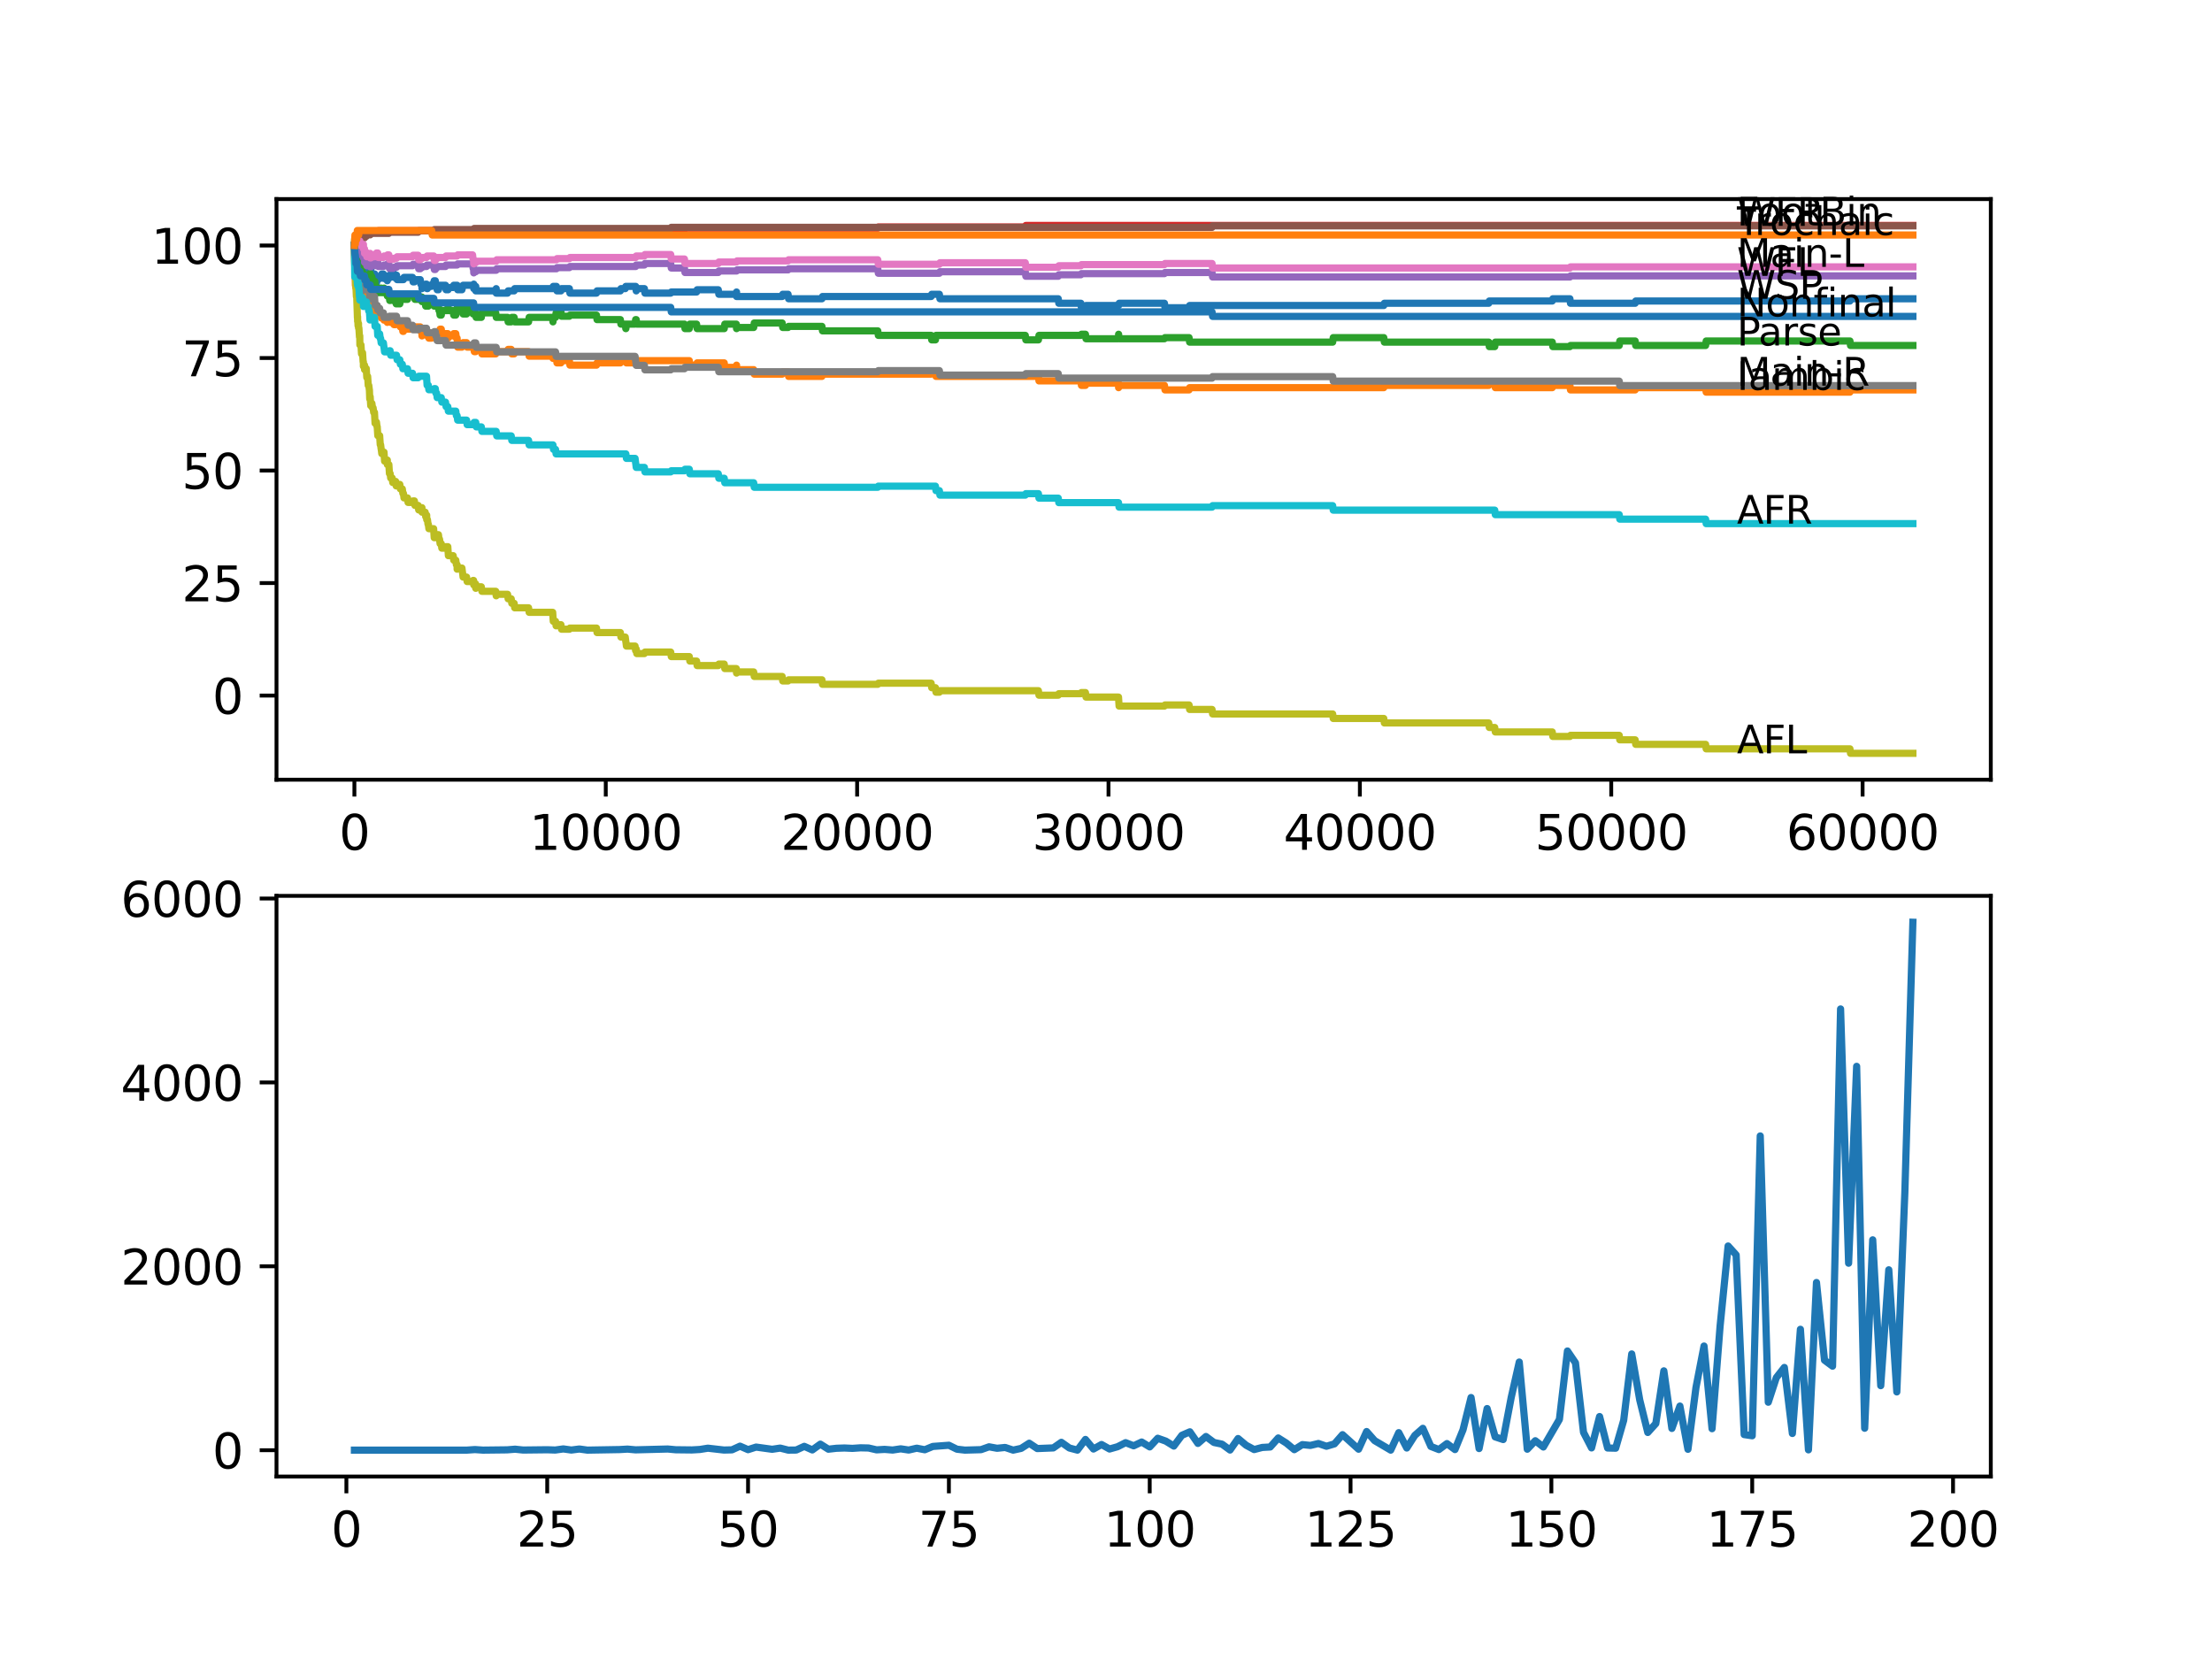 <?xml version="1.0" encoding="utf-8" standalone="no"?>
<!DOCTYPE svg PUBLIC "-//W3C//DTD SVG 1.1//EN"
  "http://www.w3.org/Graphics/SVG/1.1/DTD/svg11.dtd">
<svg xmlns:xlink="http://www.w3.org/1999/xlink" width="460.8pt" height="345.6pt" viewBox="0 0 460.8 345.6" xmlns="http://www.w3.org/2000/svg" version="1.1">
 <defs>
  <style type="text/css">*{stroke-linejoin: round; stroke-linecap: butt}</style>
 </defs>
 <g id="figure_1">
  <g id="patch_1">
   <path d="M 0 345.6 
L 460.8 345.6 
L 460.8 0 
L 0 0 
z
" style="fill: #ffffff"/>
  </g>
  <g id="axes_1">
   <g id="patch_2">
    <path d="M 57.6 162.432 
L 414.72 162.432 
L 414.72 41.472 
L 57.6 41.472 
z
" style="fill: #ffffff"/>
   </g>
   <g id="matplotlib.axis_1">
    <g id="xtick_1">
     <g id="line2d_1">
      <defs>
       <path id="mbc36588fcd" d="M 0 0 
L 0 3.5 
" style="stroke: #000000; stroke-width: 0.8"/>
      </defs>
      <g>
       <use xlink:href="#mbc36588fcd" x="73.827" y="162.432" style="stroke: #000000; stroke-width: 0.8"/>
      </g>
     </g>
     <g id="text_1">
      <!-- 0 -->
      <g transform="translate(70.646 177.03)scale(0.1 -0.1)">
       <defs>
        <path id="DejaVuSans-30" d="M 2034 4250 
Q 1547 4250 1301 3770 
Q 1056 3291 1056 2328 
Q 1056 1369 1301 889 
Q 1547 409 2034 409 
Q 2525 409 2770 889 
Q 3016 1369 3016 2328 
Q 3016 3291 2770 3770 
Q 2525 4250 2034 4250 
z
M 2034 4750 
Q 2819 4750 3233 4129 
Q 3647 3509 3647 2328 
Q 3647 1150 3233 529 
Q 2819 -91 2034 -91 
Q 1250 -91 836 529 
Q 422 1150 422 2328 
Q 422 3509 836 4129 
Q 1250 4750 2034 4750 
z
" transform="scale(0.016)"/>
       </defs>
       <use xlink:href="#DejaVuSans-30"/>
      </g>
     </g>
    </g>
    <g id="xtick_2">
     <g id="line2d_2">
      <g>
       <use xlink:href="#mbc36588fcd" x="126.192" y="162.432" style="stroke: #000000; stroke-width: 0.8"/>
      </g>
     </g>
     <g id="text_2">
      <!-- 10000 -->
      <g transform="translate(110.286 177.03)scale(0.1 -0.1)">
       <defs>
        <path id="DejaVuSans-31" d="M 794 531 
L 1825 531 
L 1825 4091 
L 703 3866 
L 703 4441 
L 1819 4666 
L 2450 4666 
L 2450 531 
L 3481 531 
L 3481 0 
L 794 0 
L 794 531 
z
" transform="scale(0.016)"/>
       </defs>
       <use xlink:href="#DejaVuSans-31"/>
       <use xlink:href="#DejaVuSans-30" x="63.623"/>
       <use xlink:href="#DejaVuSans-30" x="127.246"/>
       <use xlink:href="#DejaVuSans-30" x="190.869"/>
       <use xlink:href="#DejaVuSans-30" x="254.492"/>
      </g>
     </g>
    </g>
    <g id="xtick_3">
     <g id="line2d_3">
      <g>
       <use xlink:href="#mbc36588fcd" x="178.556" y="162.432" style="stroke: #000000; stroke-width: 0.8"/>
      </g>
     </g>
     <g id="text_3">
      <!-- 20000 -->
      <g transform="translate(162.65 177.03)scale(0.1 -0.1)">
       <defs>
        <path id="DejaVuSans-32" d="M 1228 531 
L 3431 531 
L 3431 0 
L 469 0 
L 469 531 
Q 828 903 1448 1529 
Q 2069 2156 2228 2338 
Q 2531 2678 2651 2914 
Q 2772 3150 2772 3378 
Q 2772 3750 2511 3984 
Q 2250 4219 1831 4219 
Q 1534 4219 1204 4116 
Q 875 4013 500 3803 
L 500 4441 
Q 881 4594 1212 4672 
Q 1544 4750 1819 4750 
Q 2544 4750 2975 4387 
Q 3406 4025 3406 3419 
Q 3406 3131 3298 2873 
Q 3191 2616 2906 2266 
Q 2828 2175 2409 1742 
Q 1991 1309 1228 531 
z
" transform="scale(0.016)"/>
       </defs>
       <use xlink:href="#DejaVuSans-32"/>
       <use xlink:href="#DejaVuSans-30" x="63.623"/>
       <use xlink:href="#DejaVuSans-30" x="127.246"/>
       <use xlink:href="#DejaVuSans-30" x="190.869"/>
       <use xlink:href="#DejaVuSans-30" x="254.492"/>
      </g>
     </g>
    </g>
    <g id="xtick_4">
     <g id="line2d_4">
      <g>
       <use xlink:href="#mbc36588fcd" x="230.921" y="162.432" style="stroke: #000000; stroke-width: 0.8"/>
      </g>
     </g>
     <g id="text_4">
      <!-- 30000 -->
      <g transform="translate(215.015 177.03)scale(0.1 -0.1)">
       <defs>
        <path id="DejaVuSans-33" d="M 2597 2516 
Q 3050 2419 3304 2112 
Q 3559 1806 3559 1356 
Q 3559 666 3084 287 
Q 2609 -91 1734 -91 
Q 1441 -91 1130 -33 
Q 819 25 488 141 
L 488 750 
Q 750 597 1062 519 
Q 1375 441 1716 441 
Q 2309 441 2620 675 
Q 2931 909 2931 1356 
Q 2931 1769 2642 2001 
Q 2353 2234 1838 2234 
L 1294 2234 
L 1294 2753 
L 1863 2753 
Q 2328 2753 2575 2939 
Q 2822 3125 2822 3475 
Q 2822 3834 2567 4026 
Q 2313 4219 1838 4219 
Q 1578 4219 1281 4162 
Q 984 4106 628 3988 
L 628 4550 
Q 988 4650 1302 4700 
Q 1616 4750 1894 4750 
Q 2613 4750 3031 4423 
Q 3450 4097 3450 3541 
Q 3450 3153 3228 2886 
Q 3006 2619 2597 2516 
z
" transform="scale(0.016)"/>
       </defs>
       <use xlink:href="#DejaVuSans-33"/>
       <use xlink:href="#DejaVuSans-30" x="63.623"/>
       <use xlink:href="#DejaVuSans-30" x="127.246"/>
       <use xlink:href="#DejaVuSans-30" x="190.869"/>
       <use xlink:href="#DejaVuSans-30" x="254.492"/>
      </g>
     </g>
    </g>
    <g id="xtick_5">
     <g id="line2d_5">
      <g>
       <use xlink:href="#mbc36588fcd" x="283.285" y="162.432" style="stroke: #000000; stroke-width: 0.8"/>
      </g>
     </g>
     <g id="text_5">
      <!-- 40000 -->
      <g transform="translate(267.379 177.03)scale(0.1 -0.1)">
       <defs>
        <path id="DejaVuSans-34" d="M 2419 4116 
L 825 1625 
L 2419 1625 
L 2419 4116 
z
M 2253 4666 
L 3047 4666 
L 3047 1625 
L 3713 1625 
L 3713 1100 
L 3047 1100 
L 3047 0 
L 2419 0 
L 2419 1100 
L 313 1100 
L 313 1709 
L 2253 4666 
z
" transform="scale(0.016)"/>
       </defs>
       <use xlink:href="#DejaVuSans-34"/>
       <use xlink:href="#DejaVuSans-30" x="63.623"/>
       <use xlink:href="#DejaVuSans-30" x="127.246"/>
       <use xlink:href="#DejaVuSans-30" x="190.869"/>
       <use xlink:href="#DejaVuSans-30" x="254.492"/>
      </g>
     </g>
    </g>
    <g id="xtick_6">
     <g id="line2d_6">
      <g>
       <use xlink:href="#mbc36588fcd" x="335.65" y="162.432" style="stroke: #000000; stroke-width: 0.8"/>
      </g>
     </g>
     <g id="text_6">
      <!-- 50000 -->
      <g transform="translate(319.744 177.03)scale(0.1 -0.1)">
       <defs>
        <path id="DejaVuSans-35" d="M 691 4666 
L 3169 4666 
L 3169 4134 
L 1269 4134 
L 1269 2991 
Q 1406 3038 1543 3061 
Q 1681 3084 1819 3084 
Q 2600 3084 3056 2656 
Q 3513 2228 3513 1497 
Q 3513 744 3044 326 
Q 2575 -91 1722 -91 
Q 1428 -91 1123 -41 
Q 819 9 494 109 
L 494 744 
Q 775 591 1075 516 
Q 1375 441 1709 441 
Q 2250 441 2565 725 
Q 2881 1009 2881 1497 
Q 2881 1984 2565 2268 
Q 2250 2553 1709 2553 
Q 1456 2553 1204 2497 
Q 953 2441 691 2322 
L 691 4666 
z
" transform="scale(0.016)"/>
       </defs>
       <use xlink:href="#DejaVuSans-35"/>
       <use xlink:href="#DejaVuSans-30" x="63.623"/>
       <use xlink:href="#DejaVuSans-30" x="127.246"/>
       <use xlink:href="#DejaVuSans-30" x="190.869"/>
       <use xlink:href="#DejaVuSans-30" x="254.492"/>
      </g>
     </g>
    </g>
    <g id="xtick_7">
     <g id="line2d_7">
      <g>
       <use xlink:href="#mbc36588fcd" x="388.014" y="162.432" style="stroke: #000000; stroke-width: 0.8"/>
      </g>
     </g>
     <g id="text_7">
      <!-- 60000 -->
      <g transform="translate(372.108 177.03)scale(0.1 -0.1)">
       <defs>
        <path id="DejaVuSans-36" d="M 2113 2584 
Q 1688 2584 1439 2293 
Q 1191 2003 1191 1497 
Q 1191 994 1439 701 
Q 1688 409 2113 409 
Q 2538 409 2786 701 
Q 3034 994 3034 1497 
Q 3034 2003 2786 2293 
Q 2538 2584 2113 2584 
z
M 3366 4563 
L 3366 3988 
Q 3128 4100 2886 4159 
Q 2644 4219 2406 4219 
Q 1781 4219 1451 3797 
Q 1122 3375 1075 2522 
Q 1259 2794 1537 2939 
Q 1816 3084 2150 3084 
Q 2853 3084 3261 2657 
Q 3669 2231 3669 1497 
Q 3669 778 3244 343 
Q 2819 -91 2113 -91 
Q 1303 -91 875 529 
Q 447 1150 447 2328 
Q 447 3434 972 4092 
Q 1497 4750 2381 4750 
Q 2619 4750 2861 4703 
Q 3103 4656 3366 4563 
z
" transform="scale(0.016)"/>
       </defs>
       <use xlink:href="#DejaVuSans-36"/>
       <use xlink:href="#DejaVuSans-30" x="63.623"/>
       <use xlink:href="#DejaVuSans-30" x="127.246"/>
       <use xlink:href="#DejaVuSans-30" x="190.869"/>
       <use xlink:href="#DejaVuSans-30" x="254.492"/>
      </g>
     </g>
    </g>
   </g>
   <g id="matplotlib.axis_2">
    <g id="ytick_1">
     <g id="line2d_8">
      <defs>
       <path id="mdffedd0129" d="M 0 0 
L -3.5 0 
" style="stroke: #000000; stroke-width: 0.8"/>
      </defs>
      <g>
       <use xlink:href="#mdffedd0129" x="57.6" y="144.901" style="stroke: #000000; stroke-width: 0.8"/>
      </g>
     </g>
     <g id="text_8">
      <!-- 0 -->
      <g transform="translate(44.237 148.701)scale(0.1 -0.1)">
       <use xlink:href="#DejaVuSans-30"/>
      </g>
     </g>
    </g>
    <g id="ytick_2">
     <g id="line2d_9">
      <g>
       <use xlink:href="#mdffedd0129" x="57.6" y="121.462" style="stroke: #000000; stroke-width: 0.8"/>
      </g>
     </g>
     <g id="text_9">
      <!-- 25 -->
      <g transform="translate(37.875 125.261)scale(0.1 -0.1)">
       <use xlink:href="#DejaVuSans-32"/>
       <use xlink:href="#DejaVuSans-35" x="63.623"/>
      </g>
     </g>
    </g>
    <g id="ytick_3">
     <g id="line2d_10">
      <g>
       <use xlink:href="#mdffedd0129" x="57.6" y="98.022" style="stroke: #000000; stroke-width: 0.8"/>
      </g>
     </g>
     <g id="text_10">
      <!-- 50 -->
      <g transform="translate(37.875 101.821)scale(0.1 -0.1)">
       <use xlink:href="#DejaVuSans-35"/>
       <use xlink:href="#DejaVuSans-30" x="63.623"/>
      </g>
     </g>
    </g>
    <g id="ytick_4">
     <g id="line2d_11">
      <g>
       <use xlink:href="#mdffedd0129" x="57.6" y="74.582" style="stroke: #000000; stroke-width: 0.8"/>
      </g>
     </g>
     <g id="text_11">
      <!-- 75 -->
      <g transform="translate(37.875 78.381)scale(0.1 -0.1)">
       <defs>
        <path id="DejaVuSans-37" d="M 525 4666 
L 3525 4666 
L 3525 4397 
L 1831 0 
L 1172 0 
L 2766 4134 
L 525 4134 
L 525 4666 
z
" transform="scale(0.016)"/>
       </defs>
       <use xlink:href="#DejaVuSans-37"/>
       <use xlink:href="#DejaVuSans-35" x="63.623"/>
      </g>
     </g>
    </g>
    <g id="ytick_5">
     <g id="line2d_12">
      <g>
       <use xlink:href="#mdffedd0129" x="57.6" y="51.142" style="stroke: #000000; stroke-width: 0.8"/>
      </g>
     </g>
     <g id="text_12">
      <!-- 100 -->
      <g transform="translate(31.512 54.942)scale(0.1 -0.1)">
       <use xlink:href="#DejaVuSans-31"/>
       <use xlink:href="#DejaVuSans-30" x="63.623"/>
       <use xlink:href="#DejaVuSans-30" x="127.246"/>
      </g>
     </g>
    </g>
   </g>
   <g id="line2d_13">
    <path d="M 73.833 51.142 
L 73.875 50.517 
L 73.88 51.455 
L 73.927 51.142 
L 74.042 52.236 
L 74.089 52.236 
L 74.121 51.299 
L 74.205 51.455 
L 74.236 51.455 
L 74.246 50.986 
L 74.32 52.861 
L 74.33 53.799 
L 74.383 52.393 
L 74.424 52.393 
L 74.461 52.393 
L 74.55 53.33 
L 74.571 52.861 
L 74.592 52.861 
L 74.686 54.737 
L 74.707 54.268 
L 74.723 53.799 
L 74.728 54.737 
L 74.817 54.268 
L 74.88 54.268 
L 74.932 53.799 
L 74.938 54.737 
L 74.985 54.737 
L 75.194 54.737 
L 75.315 53.799 
L 75.404 53.799 
L 75.519 54.737 
L 75.524 54.737 
L 75.645 53.799 
L 75.702 53.799 
L 75.817 54.737 
L 75.948 54.737 
L 76.063 55.674 
L 76.351 55.674 
L 76.461 55.205 
L 76.577 56.143 
L 76.587 56.143 
L 76.702 55.674 
L 76.828 55.674 
L 76.943 55.205 
L 76.975 55.205 
L 77.022 54.737 
L 77.037 56.612 
L 77.069 56.612 
L 77.121 56.612 
L 77.236 56.143 
L 77.357 58.018 
L 77.477 58.018 
L 77.592 57.549 
L 77.729 57.549 
L 77.844 57.081 
L 78.069 57.081 
L 78.121 58.487 
L 78.184 58.018 
L 78.315 58.018 
L 78.425 58.956 
L 78.54 58.487 
L 78.582 58.487 
L 78.697 58.018 
L 79.184 58.018 
L 79.3 57.549 
L 79.42 57.549 
L 79.535 57.081 
L 79.87 57.081 
L 79.986 58.018 
L 80.001 58.018 
L 80.116 57.549 
L 80.614 57.549 
L 80.682 58.487 
L 80.724 58.018 
L 81.007 58.018 
L 81.132 57.315 
L 81.703 57.315 
L 81.818 56.846 
L 81.954 56.846 
L 82.07 57.784 
L 82.421 57.784 
L 82.536 57.315 
L 82.609 57.315 
L 82.724 58.253 
L 84.044 58.253 
L 84.159 57.784 
L 85.939 57.784 
L 86.055 58.721 
L 86.327 58.721 
L 86.442 58.253 
L 87.547 58.253 
L 87.662 59.19 
L 87.893 59.19 
L 87.903 60.128 
L 88.003 59.659 
L 88.568 59.659 
L 88.683 59.19 
L 88.851 59.19 
L 88.966 60.128 
L 89.045 60.128 
L 89.16 59.659 
L 89.924 59.659 
L 90.04 59.19 
L 90.333 59.19 
L 90.448 58.487 
L 90.684 58.487 
L 90.799 59.424 
L 90.956 59.424 
L 91.071 60.362 
L 91.338 60.362 
L 91.453 59.893 
L 91.563 59.893 
L 91.679 59.424 
L 92.81 59.424 
L 92.925 60.362 
L 93.344 60.362 
L 93.459 59.893 
L 94.407 59.893 
L 94.522 59.424 
L 95.229 59.424 
L 95.344 60.362 
L 96.229 60.362 
L 96.344 59.893 
L 96.355 59.893 
L 96.47 59.424 
L 98.659 59.424 
L 98.695 59.19 
L 98.701 60.128 
L 98.753 60.128 
L 99.072 60.128 
L 99.109 59.659 
L 99.114 60.596 
L 99.177 60.596 
L 103.272 60.596 
L 103.366 60.128 
L 103.372 61.065 
L 103.377 61.065 
L 105.738 61.065 
L 105.854 60.596 
L 107.105 60.596 
L 107.22 60.128 
L 115.133 60.128 
L 115.248 59.659 
L 115.913 59.659 
L 116.028 60.596 
L 116.855 60.596 
L 116.971 60.128 
L 118.61 60.128 
L 118.725 61.065 
L 124.26 61.065 
L 124.375 60.596 
L 129.234 60.596 
L 129.35 60.128 
L 130.25 60.128 
L 130.365 59.659 
L 132.423 59.659 
L 132.539 60.596 
L 132.654 60.128 
L 134.24 60.128 
L 134.356 61.065 
L 139.723 61.065 
L 139.838 60.831 
L 145.111 60.831 
L 145.226 60.362 
L 149.63 60.362 
L 149.746 61.3 
L 153.385 61.3 
L 153.437 60.831 
L 153.442 61.768 
L 153.49 61.768 
L 162.941 61.768 
L 163.057 61.3 
L 164.167 61.3 
L 164.282 62.237 
L 171.225 62.237 
L 171.341 61.768 
L 193.978 61.768 
L 194.093 61.3 
L 195.69 61.3 
L 195.805 62.237 
L 220.453 62.237 
L 220.568 63.175 
L 225.166 63.175 
L 225.281 64.112 
L 226.119 64.112 
L 226.234 63.644 
L 233.026 63.644 
L 233.141 63.175 
L 242.577 63.175 
L 242.692 64.112 
L 247.704 64.112 
L 247.819 63.644 
L 288.271 63.644 
L 288.386 63.175 
L 310.133 63.175 
L 310.248 62.706 
L 323.365 62.706 
L 323.48 62.237 
L 327.041 62.237 
L 327.156 63.175 
L 340.635 63.175 
L 340.75 62.706 
L 385.38 62.706 
L 385.496 62.237 
L 398.487 62.237 
L 398.487 62.237 
" clip-path="url(#pb0e5dbfeed)" style="fill: none; stroke: #1f77b4; stroke-width: 1.5; stroke-linecap: square"/>
   </g>
   <g id="line2d_14">
    <path d="M 73.833 51.142 
L 73.974 56.924 
L 73.99 56.924 
L 73.995 56.612 
L 74.037 59.424 
L 74.058 59.424 
L 74.1 59.424 
L 74.121 58.956 
L 74.126 59.893 
L 74.21 59.19 
L 74.236 59.19 
L 74.246 58.721 
L 74.32 60.596 
L 74.377 61.534 
L 74.43 61.065 
L 74.461 61.065 
L 74.55 62.003 
L 74.571 61.534 
L 74.686 61.534 
L 74.723 60.596 
L 74.801 61.065 
L 74.88 61.065 
L 74.932 60.596 
L 74.938 61.534 
L 74.985 61.534 
L 75.194 61.534 
L 75.315 60.596 
L 75.524 60.596 
L 75.645 59.659 
L 75.697 59.659 
L 75.817 61.534 
L 75.948 61.534 
L 76.063 62.472 
L 76.351 62.472 
L 76.461 62.003 
L 76.577 62.94 
L 76.587 62.94 
L 76.692 62.472 
L 76.807 63.409 
L 76.828 63.409 
L 76.943 62.94 
L 76.975 62.94 
L 77.022 62.472 
L 77.037 64.347 
L 77.069 64.347 
L 77.121 64.347 
L 77.236 63.878 
L 77.357 65.753 
L 77.477 65.753 
L 77.592 65.284 
L 77.729 65.284 
L 77.844 64.816 
L 78.074 64.816 
L 78.09 64.347 
L 78.095 65.284 
L 78.184 64.816 
L 78.315 64.816 
L 78.425 65.753 
L 78.54 65.284 
L 78.582 65.284 
L 78.587 64.816 
L 78.593 65.753 
L 78.687 65.753 
L 79.184 65.753 
L 79.289 65.284 
L 79.404 66.222 
L 79.42 66.222 
L 79.535 65.753 
L 79.996 65.753 
L 80.001 66.691 
L 80.106 66.222 
L 80.614 66.222 
L 80.682 67.16 
L 80.724 66.691 
L 81.075 66.691 
L 81.19 66.222 
L 81.274 66.222 
L 81.389 67.16 
L 81.703 67.16 
L 81.818 66.691 
L 81.954 66.691 
L 82.07 67.628 
L 82.421 67.628 
L 82.536 67.16 
L 83.29 67.16 
L 83.405 68.097 
L 83.808 68.097 
L 83.923 69.035 
L 84.044 69.035 
L 84.159 68.566 
L 86.327 68.566 
L 86.442 68.097 
L 87.547 68.097 
L 87.662 69.035 
L 87.893 69.035 
L 87.903 69.972 
L 88.003 69.504 
L 88.568 69.504 
L 88.683 69.035 
L 88.888 69.035 
L 89.003 69.972 
L 89.045 69.972 
L 89.16 69.504 
L 89.228 69.504 
L 89.343 70.441 
L 89.924 70.441 
L 90.04 69.972 
L 90.333 69.972 
L 90.448 69.504 
L 91.338 69.504 
L 91.453 69.035 
L 91.563 69.035 
L 91.679 68.566 
L 91.925 68.566 
L 92.04 69.504 
L 93.286 69.504 
L 93.344 70.441 
L 93.396 69.972 
L 94.407 69.972 
L 94.522 69.504 
L 94.951 69.504 
L 95.067 70.441 
L 95.224 70.441 
L 95.344 72.316 
L 96.229 72.316 
L 96.344 71.848 
L 96.355 71.848 
L 96.47 71.379 
L 97.198 71.379 
L 97.313 72.316 
L 98.695 72.316 
L 98.811 73.254 
L 99.072 73.254 
L 99.188 72.785 
L 100.272 72.785 
L 100.387 73.723 
L 103.272 73.723 
L 103.387 73.254 
L 105.738 73.254 
L 105.854 72.785 
L 106.498 72.785 
L 106.613 73.723 
L 107.105 73.723 
L 107.22 73.254 
L 110.111 73.254 
L 110.226 74.192 
L 115.133 74.192 
L 115.19 73.723 
L 115.195 74.66 
L 115.237 74.66 
L 115.913 74.66 
L 116.028 75.598 
L 116.855 75.598 
L 116.971 75.129 
L 118.61 75.129 
L 118.725 76.067 
L 124.26 76.067 
L 124.375 75.598 
L 129.234 75.598 
L 129.35 75.129 
L 130.25 75.129 
L 130.365 74.66 
L 130.381 74.66 
L 130.496 75.598 
L 132.539 75.598 
L 132.654 75.129 
L 143.593 75.129 
L 143.708 76.067 
L 145.111 76.067 
L 145.226 75.598 
L 150.871 75.598 
L 150.987 76.536 
L 153.385 76.536 
L 153.437 76.067 
L 153.442 77.004 
L 153.49 77.004 
L 157.008 77.004 
L 157.124 77.942 
L 162.941 77.942 
L 163.057 77.473 
L 164.167 77.473 
L 164.282 78.411 
L 171.225 78.411 
L 171.341 77.942 
L 193.978 77.942 
L 194.093 77.473 
L 194.868 77.473 
L 194.983 78.411 
L 216.322 78.411 
L 216.437 79.348 
L 225.166 79.348 
L 225.281 80.286 
L 226.119 80.286 
L 226.234 79.817 
L 233.005 79.817 
L 233.026 80.755 
L 233.115 80.286 
L 242.577 80.286 
L 242.692 81.223 
L 247.704 81.223 
L 247.819 80.755 
L 288.271 80.755 
L 288.386 80.286 
L 310.133 80.286 
L 310.248 79.817 
L 311.384 79.817 
L 311.499 80.755 
L 323.365 80.755 
L 323.48 80.286 
L 327.041 80.286 
L 327.156 81.223 
L 340.635 81.223 
L 340.75 80.755 
L 355.313 80.755 
L 355.428 81.692 
L 385.38 81.692 
L 385.496 81.223 
L 398.487 81.223 
L 398.487 81.223 
" clip-path="url(#pb0e5dbfeed)" style="fill: none; stroke: #ff7f0e; stroke-width: 1.5; stroke-linecap: square"/>
   </g>
   <g id="line2d_15">
    <path d="M 73.833 51.142 
L 73.838 51.142 
L 73.901 49.736 
L 73.958 50.205 
L 73.995 50.205 
L 74.115 51.893 
L 74.126 51.893 
L 74.152 51.58 
L 74.168 53.455 
L 74.21 53.455 
L 74.236 53.455 
L 74.33 54.393 
L 74.346 53.455 
L 74.493 53.455 
L 74.55 52.518 
L 74.597 54.393 
L 74.66 54.393 
L 74.775 55.33 
L 74.943 55.33 
L 75.058 54.393 
L 75.194 54.393 
L 75.315 56.268 
L 75.404 56.268 
L 75.519 57.206 
L 75.576 57.206 
L 75.692 58.143 
L 75.697 58.143 
L 75.713 56.971 
L 75.807 57.909 
L 75.948 57.909 
L 76.063 57.674 
L 76.461 57.674 
L 76.577 57.44 
L 76.587 57.44 
L 76.692 58.378 
L 76.697 57.44 
L 76.828 57.44 
L 76.943 58.378 
L 76.954 58.378 
L 77.069 56.971 
L 77.121 56.971 
L 77.236 57.909 
L 77.263 57.909 
L 77.378 57.674 
L 77.477 57.674 
L 77.592 58.612 
L 77.729 58.612 
L 77.844 59.55 
L 78.011 59.55 
L 78.074 58.612 
L 78.121 59.315 
L 78.237 60.253 
L 78.315 60.253 
L 78.425 60.018 
L 78.54 60.956 
L 78.587 60.956 
L 78.692 60.018 
L 78.697 60.956 
L 79.09 60.956 
L 79.184 60.018 
L 79.2 60.956 
L 79.289 60.956 
L 79.404 60.018 
L 79.42 60.018 
L 79.535 60.956 
L 79.996 60.956 
L 80.001 60.018 
L 80.106 60.956 
L 80.614 60.956 
L 80.682 60.721 
L 80.687 61.659 
L 80.708 61.659 
L 81.075 61.659 
L 81.19 62.597 
L 81.274 62.597 
L 81.389 61.659 
L 81.703 61.659 
L 81.818 62.597 
L 81.954 62.597 
L 82.07 62.362 
L 82.421 62.362 
L 82.536 63.3 
L 83.29 63.3 
L 83.405 62.362 
L 83.808 62.362 
L 83.923 61.425 
L 84.044 61.425 
L 84.159 62.362 
L 84.892 62.362 
L 85.007 61.425 
L 86.327 61.425 
L 86.442 62.362 
L 87.547 62.362 
L 87.662 62.128 
L 87.893 62.128 
L 87.903 61.893 
L 87.908 62.831 
L 87.987 62.831 
L 88.568 62.831 
L 88.683 63.769 
L 88.888 63.769 
L 89.003 62.831 
L 89.045 62.831 
L 89.16 63.769 
L 89.228 63.769 
L 89.343 62.831 
L 90.333 62.831 
L 90.448 63.769 
L 91.338 63.769 
L 91.453 64.706 
L 91.563 64.706 
L 91.679 65.644 
L 91.925 65.644 
L 92.04 64.706 
L 93.286 64.706 
L 93.344 63.769 
L 93.396 64.706 
L 94.407 64.706 
L 94.522 65.644 
L 94.951 65.644 
L 95.067 64.706 
L 95.224 64.706 
L 95.339 63.534 
L 96.229 63.534 
L 96.344 64.472 
L 96.355 64.472 
L 96.47 65.409 
L 97.198 65.409 
L 97.313 64.472 
L 98.444 64.472 
L 98.559 65.409 
L 98.695 65.409 
L 98.811 65.175 
L 99.072 65.175 
L 99.188 66.113 
L 100.272 66.113 
L 100.387 65.175 
L 103.272 65.175 
L 103.387 66.113 
L 105.738 66.113 
L 105.854 67.05 
L 106.498 67.05 
L 106.613 66.113 
L 107.105 66.113 
L 107.22 67.05 
L 110.111 67.05 
L 110.226 66.113 
L 115.133 66.113 
L 115.19 67.05 
L 115.243 66.113 
L 115.73 66.113 
L 115.845 65.175 
L 115.913 65.175 
L 116.028 64.941 
L 116.855 64.941 
L 116.971 65.878 
L 118.61 65.878 
L 118.725 65.644 
L 124.26 65.644 
L 124.375 66.581 
L 129.234 66.581 
L 129.35 67.519 
L 130.25 67.519 
L 130.365 68.457 
L 130.381 68.457 
L 130.496 67.519 
L 132.298 67.519 
L 132.413 66.581 
L 132.539 66.581 
L 132.654 67.519 
L 142.582 67.519 
L 142.697 68.457 
L 143.593 68.457 
L 143.708 67.519 
L 145.111 67.519 
L 145.226 68.457 
L 150.871 68.457 
L 150.987 67.519 
L 153.385 67.519 
L 153.437 68.457 
L 153.495 68.222 
L 157.008 68.222 
L 157.124 67.285 
L 162.941 67.285 
L 163.057 68.222 
L 164.167 68.222 
L 164.282 67.988 
L 171.225 67.988 
L 171.341 68.925 
L 182.856 68.925 
L 182.971 69.863 
L 193.978 69.863 
L 194.093 70.801 
L 194.868 70.801 
L 194.983 69.863 
L 213.588 69.863 
L 213.703 70.801 
L 216.322 70.801 
L 216.437 69.863 
L 225.166 69.863 
L 225.281 69.629 
L 226.119 69.629 
L 226.234 70.566 
L 233.005 70.566 
L 233.026 69.629 
L 233.115 70.566 
L 242.577 70.566 
L 242.692 70.332 
L 247.704 70.332 
L 247.819 71.269 
L 277.62 71.269 
L 277.735 70.332 
L 288.271 70.332 
L 288.386 71.269 
L 310.133 71.269 
L 310.248 72.207 
L 311.384 72.207 
L 311.499 71.269 
L 323.365 71.269 
L 323.48 72.207 
L 327.041 72.207 
L 327.156 71.973 
L 337.315 71.973 
L 337.43 71.035 
L 340.635 71.035 
L 340.75 71.973 
L 355.313 71.973 
L 355.428 71.035 
L 385.38 71.035 
L 385.496 71.973 
L 398.487 71.973 
L 398.487 71.973 
" clip-path="url(#pb0e5dbfeed)" style="fill: none; stroke: #2ca02c; stroke-width: 1.5; stroke-linecap: square"/>
   </g>
   <g id="line2d_16">
    <path d="M 73.833 51.142 
L 73.848 51.142 
L 73.885 50.83 
L 73.896 52.705 
L 73.943 51.846 
L 73.948 51.846 
L 74.079 50.564 
L 74.152 50.564 
L 74.273 50.095 
L 74.461 50.095 
L 74.576 49.861 
L 74.592 49.861 
L 74.712 49.392 
L 74.932 49.392 
L 75.048 49.158 
L 75.404 49.158 
L 75.519 48.923 
L 75.713 48.923 
L 75.828 48.611 
L 77.236 48.611 
L 77.352 48.377 
L 78.692 48.377 
L 78.807 48.064 
L 98.444 48.064 
L 98.559 47.83 
L 142.582 47.83 
L 142.697 47.517 
L 182.856 47.517 
L 182.971 47.283 
L 213.588 47.283 
L 213.703 46.97 
L 398.487 46.97 
L 398.487 46.97 
" clip-path="url(#pb0e5dbfeed)" style="fill: none; stroke: #d62728; stroke-width: 1.5; stroke-linecap: square"/>
   </g>
   <g id="line2d_17">
    <path d="M 73.833 51.142 
L 74.44 51.142 
L 74.555 52.08 
L 74.964 52.08 
L 75.079 53.018 
L 75.702 53.018 
L 75.713 52.783 
L 75.718 53.721 
L 75.796 53.721 
L 75.933 53.721 
L 75.948 54.658 
L 76.043 54.424 
L 76.294 54.424 
L 76.409 55.362 
L 76.461 55.362 
L 76.577 55.127 
L 77.022 55.127 
L 77.111 54.658 
L 77.116 55.596 
L 77.121 55.596 
L 77.263 55.596 
L 77.378 55.362 
L 78.069 55.362 
L 78.184 54.815 
L 78.315 54.815 
L 78.43 54.58 
L 78.692 54.58 
L 78.807 55.518 
L 79.87 55.518 
L 79.986 55.205 
L 80.614 55.205 
L 80.729 54.971 
L 81.007 54.971 
L 81.122 55.909 
L 81.954 55.909 
L 82.07 55.674 
L 82.609 55.674 
L 82.724 55.362 
L 85.939 55.362 
L 86.055 55.049 
L 87.107 55.049 
L 87.222 55.987 
L 87.547 55.987 
L 87.662 55.752 
L 87.893 55.752 
L 88.008 55.518 
L 88.851 55.518 
L 88.966 55.205 
L 90.364 55.205 
L 90.479 56.143 
L 90.684 56.143 
L 90.799 55.83 
L 90.956 55.83 
L 91.071 55.518 
L 92.81 55.518 
L 92.925 55.205 
L 95.229 55.205 
L 95.344 54.971 
L 98.444 54.971 
L 98.559 55.909 
L 98.659 55.909 
L 98.695 56.846 
L 98.769 56.612 
L 99.109 56.612 
L 99.224 56.299 
L 103.366 56.299 
L 103.481 55.987 
L 115.913 55.987 
L 116.028 55.752 
L 118.61 55.752 
L 118.725 55.518 
L 132.423 55.518 
L 132.539 55.205 
L 134.24 55.205 
L 134.356 54.893 
L 139.723 54.893 
L 139.838 55.83 
L 142.582 55.83 
L 142.697 56.768 
L 149.63 56.768 
L 149.746 56.455 
L 153.437 56.455 
L 153.552 56.221 
L 164.167 56.221 
L 164.282 55.987 
L 182.856 55.987 
L 182.971 56.924 
L 195.69 56.924 
L 195.805 56.612 
L 213.588 56.612 
L 213.703 57.549 
L 220.453 57.549 
L 220.568 57.237 
L 225.166 57.237 
L 225.281 57.002 
L 242.577 57.002 
L 242.692 56.768 
L 252.49 56.768 
L 252.605 57.706 
L 327.041 57.706 
L 327.156 57.471 
L 398.487 57.471 
L 398.487 57.471 
" clip-path="url(#pb0e5dbfeed)" style="fill: none; stroke: #9467bd; stroke-width: 1.5; stroke-linecap: square"/>
   </g>
   <g id="line2d_18">
    <path d="M 73.833 51.142 
L 73.838 51.142 
L 73.958 50.205 
L 74 50.205 
L 74.115 50.017 
L 74.126 50.017 
L 74.152 49.705 
L 74.157 50.642 
L 74.225 50.642 
L 74.335 50.642 
L 74.451 49.861 
L 74.964 49.861 
L 75.079 49.549 
L 75.933 49.549 
L 76.048 49.236 
L 76.294 49.236 
L 76.409 48.923 
L 77.111 48.923 
L 77.226 48.611 
L 81.007 48.611 
L 81.122 48.377 
L 87.107 48.377 
L 87.222 48.064 
L 90.364 48.064 
L 90.479 47.83 
L 98.659 47.83 
L 98.774 47.595 
L 139.723 47.595 
L 139.838 47.361 
L 252.49 47.361 
L 252.605 47.048 
L 398.487 47.048 
L 398.487 47.048 
" clip-path="url(#pb0e5dbfeed)" style="fill: none; stroke: #8c564b; stroke-width: 1.5; stroke-linecap: square"/>
   </g>
   <g id="line2d_19">
    <path d="M 73.833 51.142 
L 73.969 49.58 
L 73.99 49.58 
L 74.105 49.267 
L 74.44 49.267 
L 74.555 50.205 
L 74.964 50.205 
L 75.079 51.142 
L 75.702 51.142 
L 75.713 50.908 
L 75.718 51.846 
L 75.796 51.846 
L 75.933 51.846 
L 75.948 52.783 
L 76.043 52.549 
L 76.294 52.549 
L 76.409 53.486 
L 76.461 53.486 
L 76.577 53.252 
L 77.022 53.252 
L 77.111 52.783 
L 77.116 53.721 
L 77.121 53.721 
L 77.263 53.721 
L 77.378 53.486 
L 78.069 53.486 
L 78.184 52.94 
L 78.315 52.94 
L 78.43 52.705 
L 78.692 52.705 
L 78.807 53.643 
L 79.87 53.643 
L 79.986 53.33 
L 80.614 53.33 
L 80.729 53.096 
L 81.007 53.096 
L 81.122 54.033 
L 81.954 54.033 
L 82.07 53.799 
L 82.609 53.799 
L 82.724 53.486 
L 85.939 53.486 
L 86.055 53.174 
L 87.107 53.174 
L 87.222 54.111 
L 87.547 54.111 
L 87.662 53.877 
L 87.893 53.877 
L 88.008 53.643 
L 88.851 53.643 
L 88.966 53.33 
L 90.364 53.33 
L 90.479 54.268 
L 90.684 54.268 
L 90.799 53.955 
L 90.956 53.955 
L 91.071 53.643 
L 92.81 53.643 
L 92.925 53.33 
L 95.229 53.33 
L 95.344 53.096 
L 98.444 53.096 
L 98.559 54.033 
L 98.659 54.033 
L 98.695 54.971 
L 98.769 54.737 
L 99.109 54.737 
L 99.224 54.424 
L 103.366 54.424 
L 103.481 54.111 
L 115.913 54.111 
L 116.028 53.877 
L 118.61 53.877 
L 118.725 53.643 
L 132.423 53.643 
L 132.539 53.33 
L 134.24 53.33 
L 134.356 53.018 
L 139.723 53.018 
L 139.838 53.955 
L 142.582 53.955 
L 142.697 54.893 
L 149.63 54.893 
L 149.746 54.58 
L 153.437 54.58 
L 153.552 54.346 
L 164.167 54.346 
L 164.282 54.111 
L 182.856 54.111 
L 182.971 55.049 
L 195.69 55.049 
L 195.805 54.737 
L 213.588 54.737 
L 213.703 55.674 
L 220.453 55.674 
L 220.568 55.362 
L 225.166 55.362 
L 225.281 55.127 
L 242.577 55.127 
L 242.692 54.893 
L 252.49 54.893 
L 252.605 55.83 
L 327.041 55.83 
L 327.156 55.596 
L 398.487 55.596 
L 398.487 55.596 
" clip-path="url(#pb0e5dbfeed)" style="fill: none; stroke: #e377c2; stroke-width: 1.5; stroke-linecap: square"/>
   </g>
   <g id="line2d_20">
    <path d="M 73.833 51.142 
L 73.927 55.83 
L 73.964 55.362 
L 73.99 55.362 
L 74.105 56.815 
L 74.246 56.815 
L 74.362 56.58 
L 74.377 56.58 
L 74.44 57.518 
L 74.487 56.971 
L 74.493 56.971 
L 74.592 57.909 
L 74.602 57.674 
L 74.66 57.674 
L 74.686 57.44 
L 74.692 58.378 
L 74.754 58.378 
L 74.765 58.378 
L 74.885 60.253 
L 74.932 60.253 
L 74.943 60.018 
L 74.948 60.956 
L 75.032 60.643 
L 75.404 60.643 
L 75.519 60.409 
L 75.713 60.409 
L 75.828 60.096 
L 75.933 60.096 
L 76.048 59.784 
L 76.294 59.784 
L 76.351 59.471 
L 76.357 60.409 
L 76.393 60.409 
L 76.954 60.409 
L 77.074 62.284 
L 77.111 62.284 
L 77.226 61.972 
L 77.236 61.972 
L 77.352 61.737 
L 78.011 61.737 
L 78.132 63.612 
L 78.582 63.612 
L 78.692 64.55 
L 78.807 64.237 
L 79.09 64.237 
L 79.205 65.175 
L 79.87 65.175 
L 79.986 66.113 
L 81.007 66.113 
L 81.122 65.878 
L 82.609 65.878 
L 82.724 66.816 
L 84.892 66.816 
L 85.007 67.753 
L 85.939 67.753 
L 86.055 68.691 
L 87.107 68.691 
L 87.222 68.378 
L 88.851 68.378 
L 88.966 69.316 
L 90.364 69.316 
L 90.479 69.082 
L 90.684 69.082 
L 90.799 70.019 
L 90.956 70.019 
L 91.071 70.957 
L 92.81 70.957 
L 92.925 71.894 
L 98.444 71.894 
L 98.559 71.66 
L 98.659 71.66 
L 98.774 71.426 
L 99.109 71.426 
L 99.224 72.363 
L 103.366 72.363 
L 103.481 73.301 
L 115.73 73.301 
L 115.845 74.238 
L 132.298 74.238 
L 132.413 75.176 
L 132.423 75.176 
L 132.539 76.114 
L 134.24 76.114 
L 134.356 77.051 
L 139.723 77.051 
L 139.838 76.817 
L 142.582 76.817 
L 142.697 76.504 
L 149.63 76.504 
L 149.746 77.442 
L 182.856 77.442 
L 182.971 77.207 
L 195.69 77.207 
L 195.805 78.145 
L 213.588 78.145 
L 213.703 77.833 
L 220.453 77.833 
L 220.568 78.77 
L 252.49 78.77 
L 252.605 78.458 
L 277.62 78.458 
L 277.735 79.395 
L 337.315 79.395 
L 337.43 80.333 
L 398.487 80.333 
L 398.487 80.333 
" clip-path="url(#pb0e5dbfeed)" style="fill: none; stroke: #7f7f7f; stroke-width: 1.5; stroke-linecap: square"/>
   </g>
   <g id="line2d_21">
    <path d="M 73.833 51.142 
L 73.948 56.534 
L 73.969 55.987 
L 73.99 55.987 
L 74.115 59.19 
L 74.126 59.19 
L 74.246 61.768 
L 74.33 61.534 
L 74.335 62.472 
L 74.461 66.222 
L 74.493 65.988 
L 74.498 66.925 
L 74.55 66.925 
L 74.592 67.863 
L 74.66 67.628 
L 74.686 67.394 
L 74.692 68.332 
L 74.754 68.332 
L 74.765 68.332 
L 74.885 70.207 
L 74.932 70.207 
L 74.943 69.972 
L 74.969 71.848 
L 75.006 71.848 
L 75.194 71.848 
L 75.315 73.723 
L 75.404 73.723 
L 75.519 73.488 
L 75.524 73.488 
L 75.645 75.364 
L 75.697 75.364 
L 75.702 76.301 
L 75.807 76.067 
L 75.933 76.067 
L 75.948 77.004 
L 76.043 76.77 
L 76.294 76.77 
L 76.414 78.645 
L 76.461 78.645 
L 76.577 78.411 
L 76.587 78.411 
L 76.708 80.286 
L 76.828 80.286 
L 76.943 81.223 
L 76.954 81.223 
L 77.022 83.099 
L 77.069 82.63 
L 77.111 82.63 
L 77.231 84.505 
L 77.236 84.505 
L 77.357 84.036 
L 77.477 84.036 
L 77.592 84.974 
L 77.729 84.974 
L 77.844 85.911 
L 78.011 85.911 
L 78.132 88.177 
L 78.315 88.177 
L 78.425 87.943 
L 78.54 88.88 
L 78.582 88.88 
L 78.703 90.756 
L 79.09 90.756 
L 79.211 92.631 
L 79.289 92.631 
L 79.404 93.568 
L 79.42 93.568 
L 79.535 94.506 
L 79.87 94.506 
L 79.986 94.193 
L 79.996 94.193 
L 80.116 96.069 
L 80.614 96.069 
L 80.682 95.834 
L 80.687 96.772 
L 80.708 96.772 
L 81.007 96.772 
L 81.127 98.647 
L 81.274 98.647 
L 81.389 99.585 
L 81.703 99.585 
L 81.818 100.522 
L 81.954 100.522 
L 82.07 100.288 
L 82.421 100.288 
L 82.536 101.225 
L 82.609 101.225 
L 82.724 100.913 
L 83.29 100.913 
L 83.405 101.85 
L 83.808 101.85 
L 83.923 102.788 
L 84.044 102.788 
L 84.159 103.726 
L 84.892 103.726 
L 85.007 104.663 
L 85.939 104.663 
L 86.055 104.351 
L 86.327 104.351 
L 86.442 105.288 
L 87.107 105.288 
L 87.222 106.226 
L 87.547 106.226 
L 87.662 105.991 
L 87.893 105.991 
L 87.903 105.757 
L 87.908 106.695 
L 87.987 106.695 
L 88.568 106.695 
L 88.683 107.632 
L 88.851 107.632 
L 88.888 107.32 
L 88.893 108.257 
L 88.95 108.257 
L 89.045 108.257 
L 89.16 109.195 
L 89.228 109.195 
L 89.343 110.132 
L 90.333 110.132 
L 90.453 112.008 
L 90.684 112.008 
L 90.799 111.695 
L 90.956 111.695 
L 91.071 111.383 
L 91.338 111.383 
L 91.453 112.32 
L 91.563 112.32 
L 91.679 113.258 
L 91.925 113.258 
L 92.04 114.195 
L 92.81 114.195 
L 92.925 113.883 
L 93.286 113.883 
L 93.407 115.758 
L 94.407 115.758 
L 94.522 116.696 
L 94.951 116.696 
L 95.067 117.633 
L 95.224 117.633 
L 95.229 118.571 
L 95.334 118.336 
L 96.229 118.336 
L 96.344 119.274 
L 96.355 119.274 
L 96.47 120.212 
L 97.198 120.212 
L 97.313 121.149 
L 98.444 121.149 
L 98.559 120.915 
L 98.659 120.915 
L 98.695 121.852 
L 98.769 121.618 
L 99.072 121.618 
L 99.109 122.556 
L 99.182 122.243 
L 100.272 122.243 
L 100.387 123.181 
L 103.272 123.181 
L 103.366 124.118 
L 103.382 123.806 
L 105.738 123.806 
L 105.854 124.743 
L 106.498 124.743 
L 106.613 125.681 
L 107.105 125.681 
L 107.22 126.618 
L 110.111 126.618 
L 110.226 127.556 
L 115.133 127.556 
L 115.253 129.431 
L 115.73 129.431 
L 115.845 130.369 
L 115.913 130.369 
L 116.028 130.134 
L 116.855 130.134 
L 116.971 131.072 
L 118.61 131.072 
L 118.725 130.838 
L 124.26 130.838 
L 124.375 131.775 
L 129.234 131.775 
L 129.35 132.713 
L 130.25 132.713 
L 130.365 133.65 
L 130.381 133.65 
L 130.496 134.588 
L 132.298 134.588 
L 132.413 135.526 
L 132.423 135.526 
L 132.539 135.213 
L 132.654 136.151 
L 134.24 136.151 
L 134.356 135.838 
L 139.723 135.838 
L 139.838 136.776 
L 143.593 136.776 
L 143.708 137.713 
L 145.111 137.713 
L 145.226 138.651 
L 149.63 138.651 
L 149.746 138.338 
L 150.871 138.338 
L 150.987 139.276 
L 153.385 139.276 
L 153.437 140.213 
L 153.495 139.979 
L 157.008 139.979 
L 157.124 140.917 
L 162.941 140.917 
L 163.057 141.854 
L 164.167 141.854 
L 164.282 141.62 
L 171.225 141.62 
L 171.341 142.557 
L 182.856 142.557 
L 182.971 142.323 
L 193.978 142.323 
L 194.093 143.261 
L 194.868 143.261 
L 194.983 144.198 
L 195.69 144.198 
L 195.805 143.886 
L 216.322 143.886 
L 216.437 144.823 
L 220.453 144.823 
L 220.568 144.511 
L 225.166 144.511 
L 225.281 144.276 
L 226.119 144.276 
L 226.234 145.214 
L 233.005 145.214 
L 233.125 147.089 
L 242.577 147.089 
L 242.692 146.855 
L 247.704 146.855 
L 247.819 147.792 
L 252.49 147.792 
L 252.605 148.73 
L 277.62 148.73 
L 277.735 149.667 
L 288.271 149.667 
L 288.386 150.605 
L 310.133 150.605 
L 310.248 151.543 
L 311.384 151.543 
L 311.499 152.48 
L 323.365 152.48 
L 323.48 153.418 
L 327.041 153.418 
L 327.156 153.183 
L 337.315 153.183 
L 337.43 154.121 
L 340.635 154.121 
L 340.75 155.059 
L 355.313 155.059 
L 355.428 155.996 
L 385.38 155.996 
L 385.496 156.934 
L 398.487 156.934 
L 398.487 156.934 
" clip-path="url(#pb0e5dbfeed)" style="fill: none; stroke: #bcbd22; stroke-width: 1.5; stroke-linecap: square"/>
   </g>
   <g id="line2d_22">
    <path d="M 73.833 51.142 
L 73.901 57.706 
L 73.969 56.299 
L 73.99 56.299 
L 73.995 57.237 
L 74.095 56.034 
L 74.1 56.034 
L 74.215 56.971 
L 74.246 56.971 
L 74.33 56.737 
L 74.335 57.674 
L 74.341 57.206 
L 74.44 59.081 
L 74.456 58.768 
L 74.461 58.768 
L 74.493 58.534 
L 74.498 59.471 
L 74.555 59.471 
L 74.592 59.471 
L 74.686 59.003 
L 74.692 59.94 
L 74.765 59.94 
L 74.885 61.815 
L 74.932 61.815 
L 74.943 61.581 
L 74.948 62.519 
L 75.032 62.206 
L 75.404 62.206 
L 75.519 61.972 
L 75.524 61.972 
L 75.639 62.909 
L 75.697 62.909 
L 75.713 63.847 
L 75.807 63.534 
L 75.933 63.534 
L 76.048 63.222 
L 76.294 63.222 
L 76.351 62.909 
L 76.357 63.847 
L 76.393 63.847 
L 76.692 63.847 
L 76.807 64.784 
L 76.954 64.784 
L 77.074 66.66 
L 77.111 66.66 
L 77.226 66.347 
L 77.236 66.347 
L 77.352 66.113 
L 78.011 66.113 
L 78.132 67.988 
L 78.582 67.988 
L 78.692 69.863 
L 78.697 69.55 
L 79.09 69.55 
L 79.205 70.488 
L 79.289 70.488 
L 79.404 71.426 
L 79.87 71.426 
L 79.986 72.363 
L 79.996 72.363 
L 80.111 73.301 
L 81.007 73.301 
L 81.122 73.066 
L 81.274 73.066 
L 81.389 74.004 
L 82.609 74.004 
L 82.724 74.942 
L 83.29 74.942 
L 83.405 75.879 
L 83.808 75.879 
L 83.923 76.817 
L 84.892 76.817 
L 85.007 77.754 
L 85.939 77.754 
L 86.055 78.692 
L 87.107 78.692 
L 87.222 78.379 
L 88.851 78.379 
L 88.971 80.255 
L 89.228 80.255 
L 89.343 81.192 
L 90.364 81.192 
L 90.479 80.958 
L 90.684 80.958 
L 90.799 81.895 
L 90.956 81.895 
L 91.071 82.833 
L 91.925 82.833 
L 92.04 83.771 
L 92.81 83.771 
L 92.925 84.708 
L 93.286 84.708 
L 93.401 85.646 
L 94.951 85.646 
L 95.067 86.583 
L 95.224 86.583 
L 95.339 87.521 
L 97.198 87.521 
L 97.313 88.459 
L 98.444 88.459 
L 98.559 88.224 
L 98.659 88.224 
L 98.774 87.99 
L 99.109 87.99 
L 99.224 88.927 
L 100.272 88.927 
L 100.387 89.865 
L 103.366 89.865 
L 103.481 90.802 
L 106.498 90.802 
L 106.613 91.74 
L 110.111 91.74 
L 110.226 92.678 
L 115.19 92.678 
L 115.305 93.615 
L 115.73 93.615 
L 115.845 94.553 
L 130.381 94.553 
L 130.496 95.49 
L 132.298 95.49 
L 132.413 96.428 
L 132.423 96.428 
L 132.539 97.366 
L 134.24 97.366 
L 134.356 98.303 
L 139.723 98.303 
L 139.838 98.069 
L 142.582 98.069 
L 142.697 97.756 
L 143.593 97.756 
L 143.708 98.694 
L 149.63 98.694 
L 149.746 99.631 
L 150.871 99.631 
L 150.987 100.569 
L 157.008 100.569 
L 157.124 101.507 
L 182.856 101.507 
L 182.971 101.272 
L 194.868 101.272 
L 194.983 102.21 
L 195.69 102.21 
L 195.805 103.147 
L 213.588 103.147 
L 213.703 102.835 
L 216.322 102.835 
L 216.437 103.772 
L 220.453 103.772 
L 220.568 104.71 
L 233.005 104.71 
L 233.12 105.648 
L 252.49 105.648 
L 252.605 105.335 
L 277.62 105.335 
L 277.735 106.273 
L 311.384 106.273 
L 311.499 107.21 
L 337.315 107.21 
L 337.43 108.148 
L 355.313 108.148 
L 355.428 109.085 
L 398.487 109.085 
L 398.487 109.085 
" clip-path="url(#pb0e5dbfeed)" style="fill: none; stroke: #17becf; stroke-width: 1.5; stroke-linecap: square"/>
   </g>
   <g id="line2d_23">
    <path d="M 73.833 51.142 
L 73.838 51.142 
L 73.958 53.018 
L 74 53.018 
L 74.115 53.955 
L 74.126 53.955 
L 74.152 54.893 
L 74.236 54.658 
L 74.335 54.658 
L 74.456 56.534 
L 74.964 56.534 
L 75.079 57.471 
L 75.933 57.471 
L 76.048 58.409 
L 76.294 58.409 
L 76.409 59.346 
L 77.111 59.346 
L 77.226 60.284 
L 81.007 60.284 
L 81.122 61.222 
L 87.107 61.222 
L 87.222 62.159 
L 90.364 62.159 
L 90.479 63.097 
L 98.659 63.097 
L 98.774 64.034 
L 139.723 64.034 
L 139.838 64.972 
L 252.49 64.972 
L 252.605 65.909 
L 398.487 65.909 
L 398.487 65.909 
" clip-path="url(#pb0e5dbfeed)" style="fill: none; stroke: #1f77b4; stroke-width: 1.5; stroke-linecap: square"/>
   </g>
   <g id="line2d_24">
    <path d="M 73.833 51.142 
L 73.943 48.955 
L 73.948 49.892 
L 74.032 50.83 
L 74.058 49.892 
L 74.121 49.892 
L 74.152 48.955 
L 74.231 49.892 
L 74.314 49.892 
L 74.435 48.017 
L 74.707 48.017 
L 74.723 48.955 
L 74.817 48.017 
L 89.924 48.017 
L 90.04 48.955 
L 398.487 48.955 
L 398.487 48.955 
" clip-path="url(#pb0e5dbfeed)" style="fill: none; stroke: #ff7f0e; stroke-width: 1.5; stroke-linecap: square"/>
   </g>
   <g id="patch_3">
    <path d="M 57.6 162.432 
L 57.6 41.472 
" style="fill: none; stroke: #000000; stroke-width: 0.8; stroke-linejoin: miter; stroke-linecap: square"/>
   </g>
   <g id="patch_4">
    <path d="M 414.72 162.432 
L 414.72 41.472 
" style="fill: none; stroke: #000000; stroke-width: 0.8; stroke-linejoin: miter; stroke-linecap: square"/>
   </g>
   <g id="patch_5">
    <path d="M 57.6 162.432 
L 414.72 162.432 
" style="fill: none; stroke: #000000; stroke-width: 0.8; stroke-linejoin: miter; stroke-linecap: square"/>
   </g>
   <g id="patch_6">
    <path d="M 57.6 41.472 
L 414.72 41.472 
" style="fill: none; stroke: #000000; stroke-width: 0.8; stroke-linejoin: miter; stroke-linecap: square"/>
   </g>
   <g id="text_13">
    <!-- WSP -->
    <g transform="translate(361.832 62.237)scale(0.08 -0.08)">
     <defs>
      <path id="DejaVuSans-57" d="M 213 4666 
L 850 4666 
L 1831 722 
L 2809 4666 
L 3519 4666 
L 4500 722 
L 5478 4666 
L 6119 4666 
L 4947 0 
L 4153 0 
L 3169 4050 
L 2175 0 
L 1381 0 
L 213 4666 
z
" transform="scale(0.016)"/>
      <path id="DejaVuSans-53" d="M 3425 4513 
L 3425 3897 
Q 3066 4069 2747 4153 
Q 2428 4238 2131 4238 
Q 1616 4238 1336 4038 
Q 1056 3838 1056 3469 
Q 1056 3159 1242 3001 
Q 1428 2844 1947 2747 
L 2328 2669 
Q 3034 2534 3370 2195 
Q 3706 1856 3706 1288 
Q 3706 609 3251 259 
Q 2797 -91 1919 -91 
Q 1588 -91 1214 -16 
Q 841 59 441 206 
L 441 856 
Q 825 641 1194 531 
Q 1563 422 1919 422 
Q 2459 422 2753 634 
Q 3047 847 3047 1241 
Q 3047 1584 2836 1778 
Q 2625 1972 2144 2069 
L 1759 2144 
Q 1053 2284 737 2584 
Q 422 2884 422 3419 
Q 422 4038 858 4394 
Q 1294 4750 2059 4750 
Q 2388 4750 2728 4690 
Q 3069 4631 3425 4513 
z
" transform="scale(0.016)"/>
      <path id="DejaVuSans-50" d="M 1259 4147 
L 1259 2394 
L 2053 2394 
Q 2494 2394 2734 2622 
Q 2975 2850 2975 3272 
Q 2975 3691 2734 3919 
Q 2494 4147 2053 4147 
L 1259 4147 
z
M 628 4666 
L 2053 4666 
Q 2838 4666 3239 4311 
Q 3641 3956 3641 3272 
Q 3641 2581 3239 2228 
Q 2838 1875 2053 1875 
L 1259 1875 
L 1259 0 
L 628 0 
L 628 4666 
z
" transform="scale(0.016)"/>
     </defs>
     <use xlink:href="#DejaVuSans-57"/>
     <use xlink:href="#DejaVuSans-53" x="98.877"/>
     <use xlink:href="#DejaVuSans-50" x="162.354"/>
    </g>
   </g>
   <g id="text_14">
    <!-- Iambic -->
    <g transform="translate(361.832 81.223)scale(0.08 -0.08)">
     <defs>
      <path id="DejaVuSans-49" d="M 628 4666 
L 1259 4666 
L 1259 0 
L 628 0 
L 628 4666 
z
" transform="scale(0.016)"/>
      <path id="DejaVuSans-61" d="M 2194 1759 
Q 1497 1759 1228 1600 
Q 959 1441 959 1056 
Q 959 750 1161 570 
Q 1363 391 1709 391 
Q 2188 391 2477 730 
Q 2766 1069 2766 1631 
L 2766 1759 
L 2194 1759 
z
M 3341 1997 
L 3341 0 
L 2766 0 
L 2766 531 
Q 2569 213 2275 61 
Q 1981 -91 1556 -91 
Q 1019 -91 701 211 
Q 384 513 384 1019 
Q 384 1609 779 1909 
Q 1175 2209 1959 2209 
L 2766 2209 
L 2766 2266 
Q 2766 2663 2505 2880 
Q 2244 3097 1772 3097 
Q 1472 3097 1187 3025 
Q 903 2953 641 2809 
L 641 3341 
Q 956 3463 1253 3523 
Q 1550 3584 1831 3584 
Q 2591 3584 2966 3190 
Q 3341 2797 3341 1997 
z
" transform="scale(0.016)"/>
      <path id="DejaVuSans-6d" d="M 3328 2828 
Q 3544 3216 3844 3400 
Q 4144 3584 4550 3584 
Q 5097 3584 5394 3201 
Q 5691 2819 5691 2113 
L 5691 0 
L 5113 0 
L 5113 2094 
Q 5113 2597 4934 2840 
Q 4756 3084 4391 3084 
Q 3944 3084 3684 2787 
Q 3425 2491 3425 1978 
L 3425 0 
L 2847 0 
L 2847 2094 
Q 2847 2600 2669 2842 
Q 2491 3084 2119 3084 
Q 1678 3084 1418 2786 
Q 1159 2488 1159 1978 
L 1159 0 
L 581 0 
L 581 3500 
L 1159 3500 
L 1159 2956 
Q 1356 3278 1631 3431 
Q 1906 3584 2284 3584 
Q 2666 3584 2933 3390 
Q 3200 3197 3328 2828 
z
" transform="scale(0.016)"/>
      <path id="DejaVuSans-62" d="M 3116 1747 
Q 3116 2381 2855 2742 
Q 2594 3103 2138 3103 
Q 1681 3103 1420 2742 
Q 1159 2381 1159 1747 
Q 1159 1113 1420 752 
Q 1681 391 2138 391 
Q 2594 391 2855 752 
Q 3116 1113 3116 1747 
z
M 1159 2969 
Q 1341 3281 1617 3432 
Q 1894 3584 2278 3584 
Q 2916 3584 3314 3078 
Q 3713 2572 3713 1747 
Q 3713 922 3314 415 
Q 2916 -91 2278 -91 
Q 1894 -91 1617 61 
Q 1341 213 1159 525 
L 1159 0 
L 581 0 
L 581 4863 
L 1159 4863 
L 1159 2969 
z
" transform="scale(0.016)"/>
      <path id="DejaVuSans-69" d="M 603 3500 
L 1178 3500 
L 1178 0 
L 603 0 
L 603 3500 
z
M 603 4863 
L 1178 4863 
L 1178 4134 
L 603 4134 
L 603 4863 
z
" transform="scale(0.016)"/>
      <path id="DejaVuSans-63" d="M 3122 3366 
L 3122 2828 
Q 2878 2963 2633 3030 
Q 2388 3097 2138 3097 
Q 1578 3097 1268 2742 
Q 959 2388 959 1747 
Q 959 1106 1268 751 
Q 1578 397 2138 397 
Q 2388 397 2633 464 
Q 2878 531 3122 666 
L 3122 134 
Q 2881 22 2623 -34 
Q 2366 -91 2075 -91 
Q 1284 -91 818 406 
Q 353 903 353 1747 
Q 353 2603 823 3093 
Q 1294 3584 2113 3584 
Q 2378 3584 2631 3529 
Q 2884 3475 3122 3366 
z
" transform="scale(0.016)"/>
     </defs>
     <use xlink:href="#DejaVuSans-49"/>
     <use xlink:href="#DejaVuSans-61" x="29.492"/>
     <use xlink:href="#DejaVuSans-6d" x="90.771"/>
     <use xlink:href="#DejaVuSans-62" x="188.184"/>
     <use xlink:href="#DejaVuSans-69" x="251.66"/>
     <use xlink:href="#DejaVuSans-63" x="279.443"/>
    </g>
   </g>
   <g id="text_15">
    <!-- Parse -->
    <g transform="translate(361.832 71.973)scale(0.08 -0.08)">
     <defs>
      <path id="DejaVuSans-72" d="M 2631 2963 
Q 2534 3019 2420 3045 
Q 2306 3072 2169 3072 
Q 1681 3072 1420 2755 
Q 1159 2438 1159 1844 
L 1159 0 
L 581 0 
L 581 3500 
L 1159 3500 
L 1159 2956 
Q 1341 3275 1631 3429 
Q 1922 3584 2338 3584 
Q 2397 3584 2469 3576 
Q 2541 3569 2628 3553 
L 2631 2963 
z
" transform="scale(0.016)"/>
      <path id="DejaVuSans-73" d="M 2834 3397 
L 2834 2853 
Q 2591 2978 2328 3040 
Q 2066 3103 1784 3103 
Q 1356 3103 1142 2972 
Q 928 2841 928 2578 
Q 928 2378 1081 2264 
Q 1234 2150 1697 2047 
L 1894 2003 
Q 2506 1872 2764 1633 
Q 3022 1394 3022 966 
Q 3022 478 2636 193 
Q 2250 -91 1575 -91 
Q 1294 -91 989 -36 
Q 684 19 347 128 
L 347 722 
Q 666 556 975 473 
Q 1284 391 1588 391 
Q 1994 391 2212 530 
Q 2431 669 2431 922 
Q 2431 1156 2273 1281 
Q 2116 1406 1581 1522 
L 1381 1569 
Q 847 1681 609 1914 
Q 372 2147 372 2553 
Q 372 3047 722 3315 
Q 1072 3584 1716 3584 
Q 2034 3584 2315 3537 
Q 2597 3491 2834 3397 
z
" transform="scale(0.016)"/>
      <path id="DejaVuSans-65" d="M 3597 1894 
L 3597 1613 
L 953 1613 
Q 991 1019 1311 708 
Q 1631 397 2203 397 
Q 2534 397 2845 478 
Q 3156 559 3463 722 
L 3463 178 
Q 3153 47 2828 -22 
Q 2503 -91 2169 -91 
Q 1331 -91 842 396 
Q 353 884 353 1716 
Q 353 2575 817 3079 
Q 1281 3584 2069 3584 
Q 2775 3584 3186 3129 
Q 3597 2675 3597 1894 
z
M 3022 2063 
Q 3016 2534 2758 2815 
Q 2500 3097 2075 3097 
Q 1594 3097 1305 2825 
Q 1016 2553 972 2059 
L 3022 2063 
z
" transform="scale(0.016)"/>
     </defs>
     <use xlink:href="#DejaVuSans-50"/>
     <use xlink:href="#DejaVuSans-61" x="55.803"/>
     <use xlink:href="#DejaVuSans-72" x="117.082"/>
     <use xlink:href="#DejaVuSans-73" x="158.195"/>
     <use xlink:href="#DejaVuSans-65" x="210.295"/>
    </g>
   </g>
   <g id="text_16">
    <!-- FootBin -->
    <g transform="translate(361.832 46.97)scale(0.08 -0.08)">
     <defs>
      <path id="DejaVuSans-46" d="M 628 4666 
L 3309 4666 
L 3309 4134 
L 1259 4134 
L 1259 2759 
L 3109 2759 
L 3109 2228 
L 1259 2228 
L 1259 0 
L 628 0 
L 628 4666 
z
" transform="scale(0.016)"/>
      <path id="DejaVuSans-6f" d="M 1959 3097 
Q 1497 3097 1228 2736 
Q 959 2375 959 1747 
Q 959 1119 1226 758 
Q 1494 397 1959 397 
Q 2419 397 2687 759 
Q 2956 1122 2956 1747 
Q 2956 2369 2687 2733 
Q 2419 3097 1959 3097 
z
M 1959 3584 
Q 2709 3584 3137 3096 
Q 3566 2609 3566 1747 
Q 3566 888 3137 398 
Q 2709 -91 1959 -91 
Q 1206 -91 779 398 
Q 353 888 353 1747 
Q 353 2609 779 3096 
Q 1206 3584 1959 3584 
z
" transform="scale(0.016)"/>
      <path id="DejaVuSans-74" d="M 1172 4494 
L 1172 3500 
L 2356 3500 
L 2356 3053 
L 1172 3053 
L 1172 1153 
Q 1172 725 1289 603 
Q 1406 481 1766 481 
L 2356 481 
L 2356 0 
L 1766 0 
Q 1100 0 847 248 
Q 594 497 594 1153 
L 594 3053 
L 172 3053 
L 172 3500 
L 594 3500 
L 594 4494 
L 1172 4494 
z
" transform="scale(0.016)"/>
      <path id="DejaVuSans-42" d="M 1259 2228 
L 1259 519 
L 2272 519 
Q 2781 519 3026 730 
Q 3272 941 3272 1375 
Q 3272 1813 3026 2020 
Q 2781 2228 2272 2228 
L 1259 2228 
z
M 1259 4147 
L 1259 2741 
L 2194 2741 
Q 2656 2741 2882 2914 
Q 3109 3088 3109 3444 
Q 3109 3797 2882 3972 
Q 2656 4147 2194 4147 
L 1259 4147 
z
M 628 4666 
L 2241 4666 
Q 2963 4666 3353 4366 
Q 3744 4066 3744 3513 
Q 3744 3084 3544 2831 
Q 3344 2578 2956 2516 
Q 3422 2416 3680 2098 
Q 3938 1781 3938 1306 
Q 3938 681 3513 340 
Q 3088 0 2303 0 
L 628 0 
L 628 4666 
z
" transform="scale(0.016)"/>
      <path id="DejaVuSans-6e" d="M 3513 2113 
L 3513 0 
L 2938 0 
L 2938 2094 
Q 2938 2591 2744 2837 
Q 2550 3084 2163 3084 
Q 1697 3084 1428 2787 
Q 1159 2491 1159 1978 
L 1159 0 
L 581 0 
L 581 3500 
L 1159 3500 
L 1159 2956 
Q 1366 3272 1645 3428 
Q 1925 3584 2291 3584 
Q 2894 3584 3203 3211 
Q 3513 2838 3513 2113 
z
" transform="scale(0.016)"/>
     </defs>
     <use xlink:href="#DejaVuSans-46"/>
     <use xlink:href="#DejaVuSans-6f" x="53.895"/>
     <use xlink:href="#DejaVuSans-6f" x="115.076"/>
     <use xlink:href="#DejaVuSans-74" x="176.258"/>
     <use xlink:href="#DejaVuSans-42" x="215.467"/>
     <use xlink:href="#DejaVuSans-69" x="284.07"/>
     <use xlink:href="#DejaVuSans-6e" x="311.854"/>
    </g>
   </g>
   <g id="text_17">
    <!-- WFL -->
    <g transform="translate(361.832 57.471)scale(0.08 -0.08)">
     <defs>
      <path id="DejaVuSans-4c" d="M 628 4666 
L 1259 4666 
L 1259 531 
L 3531 531 
L 3531 0 
L 628 0 
L 628 4666 
z
" transform="scale(0.016)"/>
     </defs>
     <use xlink:href="#DejaVuSans-57"/>
     <use xlink:href="#DejaVuSans-46" x="98.877"/>
     <use xlink:href="#DejaVuSans-4c" x="156.396"/>
    </g>
   </g>
   <g id="text_18">
    <!-- WFR -->
    <g transform="translate(361.832 47.048)scale(0.08 -0.08)">
     <defs>
      <path id="DejaVuSans-52" d="M 2841 2188 
Q 3044 2119 3236 1894 
Q 3428 1669 3622 1275 
L 4263 0 
L 3584 0 
L 2988 1197 
Q 2756 1666 2539 1819 
Q 2322 1972 1947 1972 
L 1259 1972 
L 1259 0 
L 628 0 
L 628 4666 
L 2053 4666 
Q 2853 4666 3247 4331 
Q 3641 3997 3641 3322 
Q 3641 2881 3436 2590 
Q 3231 2300 2841 2188 
z
M 1259 4147 
L 1259 2491 
L 2053 2491 
Q 2509 2491 2742 2702 
Q 2975 2913 2975 3322 
Q 2975 3731 2742 3939 
Q 2509 4147 2053 4147 
L 1259 4147 
z
" transform="scale(0.016)"/>
     </defs>
     <use xlink:href="#DejaVuSans-57"/>
     <use xlink:href="#DejaVuSans-46" x="98.877"/>
     <use xlink:href="#DejaVuSans-52" x="156.396"/>
    </g>
   </g>
   <g id="text_19">
    <!-- Main-L -->
    <g transform="translate(361.832 55.596)scale(0.08 -0.08)">
     <defs>
      <path id="DejaVuSans-4d" d="M 628 4666 
L 1569 4666 
L 2759 1491 
L 3956 4666 
L 4897 4666 
L 4897 0 
L 4281 0 
L 4281 4097 
L 3078 897 
L 2444 897 
L 1241 4097 
L 1241 0 
L 628 0 
L 628 4666 
z
" transform="scale(0.016)"/>
      <path id="DejaVuSans-2d" d="M 313 2009 
L 1997 2009 
L 1997 1497 
L 313 1497 
L 313 2009 
z
" transform="scale(0.016)"/>
     </defs>
     <use xlink:href="#DejaVuSans-4d"/>
     <use xlink:href="#DejaVuSans-61" x="86.279"/>
     <use xlink:href="#DejaVuSans-69" x="147.559"/>
     <use xlink:href="#DejaVuSans-6e" x="175.342"/>
     <use xlink:href="#DejaVuSans-2d" x="238.721"/>
     <use xlink:href="#DejaVuSans-4c" x="274.805"/>
    </g>
   </g>
   <g id="text_20">
    <!-- Main-R -->
    <g transform="translate(361.832 80.333)scale(0.08 -0.08)">
     <use xlink:href="#DejaVuSans-4d"/>
     <use xlink:href="#DejaVuSans-61" x="86.279"/>
     <use xlink:href="#DejaVuSans-69" x="147.559"/>
     <use xlink:href="#DejaVuSans-6e" x="175.342"/>
     <use xlink:href="#DejaVuSans-2d" x="238.721"/>
     <use xlink:href="#DejaVuSans-52" x="274.805"/>
    </g>
   </g>
   <g id="text_21">
    <!-- AFL -->
    <g transform="translate(361.832 156.934)scale(0.08 -0.08)">
     <defs>
      <path id="DejaVuSans-41" d="M 2188 4044 
L 1331 1722 
L 3047 1722 
L 2188 4044 
z
M 1831 4666 
L 2547 4666 
L 4325 0 
L 3669 0 
L 3244 1197 
L 1141 1197 
L 716 0 
L 50 0 
L 1831 4666 
z
" transform="scale(0.016)"/>
     </defs>
     <use xlink:href="#DejaVuSans-41"/>
     <use xlink:href="#DejaVuSans-46" x="68.408"/>
     <use xlink:href="#DejaVuSans-4c" x="125.928"/>
    </g>
   </g>
   <g id="text_22">
    <!-- AFR -->
    <g transform="translate(361.832 109.085)scale(0.08 -0.08)">
     <use xlink:href="#DejaVuSans-41"/>
     <use xlink:href="#DejaVuSans-46" x="68.408"/>
     <use xlink:href="#DejaVuSans-52" x="125.928"/>
    </g>
   </g>
   <g id="text_23">
    <!-- Nonfinal -->
    <g transform="translate(361.832 65.909)scale(0.08 -0.08)">
     <defs>
      <path id="DejaVuSans-4e" d="M 628 4666 
L 1478 4666 
L 3547 763 
L 3547 4666 
L 4159 4666 
L 4159 0 
L 3309 0 
L 1241 3903 
L 1241 0 
L 628 0 
L 628 4666 
z
" transform="scale(0.016)"/>
      <path id="DejaVuSans-66" d="M 2375 4863 
L 2375 4384 
L 1825 4384 
Q 1516 4384 1395 4259 
Q 1275 4134 1275 3809 
L 1275 3500 
L 2222 3500 
L 2222 3053 
L 1275 3053 
L 1275 0 
L 697 0 
L 697 3053 
L 147 3053 
L 147 3500 
L 697 3500 
L 697 3744 
Q 697 4328 969 4595 
Q 1241 4863 1831 4863 
L 2375 4863 
z
" transform="scale(0.016)"/>
      <path id="DejaVuSans-6c" d="M 603 4863 
L 1178 4863 
L 1178 0 
L 603 0 
L 603 4863 
z
" transform="scale(0.016)"/>
     </defs>
     <use xlink:href="#DejaVuSans-4e"/>
     <use xlink:href="#DejaVuSans-6f" x="74.805"/>
     <use xlink:href="#DejaVuSans-6e" x="135.986"/>
     <use xlink:href="#DejaVuSans-66" x="199.365"/>
     <use xlink:href="#DejaVuSans-69" x="234.57"/>
     <use xlink:href="#DejaVuSans-6e" x="262.354"/>
     <use xlink:href="#DejaVuSans-61" x="325.732"/>
     <use xlink:href="#DejaVuSans-6c" x="387.012"/>
    </g>
   </g>
   <g id="text_24">
    <!-- Trochaic -->
    <g transform="translate(361.832 48.955)scale(0.08 -0.08)">
     <defs>
      <path id="DejaVuSans-54" d="M -19 4666 
L 3928 4666 
L 3928 4134 
L 2272 4134 
L 2272 0 
L 1638 0 
L 1638 4134 
L -19 4134 
L -19 4666 
z
" transform="scale(0.016)"/>
      <path id="DejaVuSans-68" d="M 3513 2113 
L 3513 0 
L 2938 0 
L 2938 2094 
Q 2938 2591 2744 2837 
Q 2550 3084 2163 3084 
Q 1697 3084 1428 2787 
Q 1159 2491 1159 1978 
L 1159 0 
L 581 0 
L 581 4863 
L 1159 4863 
L 1159 2956 
Q 1366 3272 1645 3428 
Q 1925 3584 2291 3584 
Q 2894 3584 3203 3211 
Q 3513 2838 3513 2113 
z
" transform="scale(0.016)"/>
     </defs>
     <use xlink:href="#DejaVuSans-54"/>
     <use xlink:href="#DejaVuSans-72" x="46.334"/>
     <use xlink:href="#DejaVuSans-6f" x="85.197"/>
     <use xlink:href="#DejaVuSans-63" x="146.379"/>
     <use xlink:href="#DejaVuSans-68" x="201.359"/>
     <use xlink:href="#DejaVuSans-61" x="264.738"/>
     <use xlink:href="#DejaVuSans-69" x="326.018"/>
     <use xlink:href="#DejaVuSans-63" x="353.801"/>
    </g>
   </g>
  </g>
  <g id="axes_2">
   <g id="patch_7">
    <path d="M 57.6 307.584 
L 414.72 307.584 
L 414.72 186.624 
L 57.6 186.624 
z
" style="fill: #ffffff"/>
   </g>
   <g id="matplotlib.axis_3">
    <g id="xtick_8">
     <g id="line2d_25">
      <g>
       <use xlink:href="#mbc36588fcd" x="72.159" y="307.584" style="stroke: #000000; stroke-width: 0.8"/>
      </g>
     </g>
     <g id="text_25">
      <!-- 0 -->
      <g transform="translate(68.978 322.182)scale(0.1 -0.1)">
       <use xlink:href="#DejaVuSans-30"/>
      </g>
     </g>
    </g>
    <g id="xtick_9">
     <g id="line2d_26">
      <g>
       <use xlink:href="#mbc36588fcd" x="113.996" y="307.584" style="stroke: #000000; stroke-width: 0.8"/>
      </g>
     </g>
     <g id="text_26">
      <!-- 25 -->
      <g transform="translate(107.634 322.182)scale(0.1 -0.1)">
       <use xlink:href="#DejaVuSans-32"/>
       <use xlink:href="#DejaVuSans-35" x="63.623"/>
      </g>
     </g>
    </g>
    <g id="xtick_10">
     <g id="line2d_27">
      <g>
       <use xlink:href="#mbc36588fcd" x="155.833" y="307.584" style="stroke: #000000; stroke-width: 0.8"/>
      </g>
     </g>
     <g id="text_27">
      <!-- 50 -->
      <g transform="translate(149.471 322.182)scale(0.1 -0.1)">
       <use xlink:href="#DejaVuSans-35"/>
       <use xlink:href="#DejaVuSans-30" x="63.623"/>
      </g>
     </g>
    </g>
    <g id="xtick_11">
     <g id="line2d_28">
      <g>
       <use xlink:href="#mbc36588fcd" x="197.67" y="307.584" style="stroke: #000000; stroke-width: 0.8"/>
      </g>
     </g>
     <g id="text_28">
      <!-- 75 -->
      <g transform="translate(191.308 322.182)scale(0.1 -0.1)">
       <use xlink:href="#DejaVuSans-37"/>
       <use xlink:href="#DejaVuSans-35" x="63.623"/>
      </g>
     </g>
    </g>
    <g id="xtick_12">
     <g id="line2d_29">
      <g>
       <use xlink:href="#mbc36588fcd" x="239.507" y="307.584" style="stroke: #000000; stroke-width: 0.8"/>
      </g>
     </g>
     <g id="text_29">
      <!-- 100 -->
      <g transform="translate(229.963 322.182)scale(0.1 -0.1)">
       <use xlink:href="#DejaVuSans-31"/>
       <use xlink:href="#DejaVuSans-30" x="63.623"/>
       <use xlink:href="#DejaVuSans-30" x="127.246"/>
      </g>
     </g>
    </g>
    <g id="xtick_13">
     <g id="line2d_30">
      <g>
       <use xlink:href="#mbc36588fcd" x="281.344" y="307.584" style="stroke: #000000; stroke-width: 0.8"/>
      </g>
     </g>
     <g id="text_30">
      <!-- 125 -->
      <g transform="translate(271.8 322.182)scale(0.1 -0.1)">
       <use xlink:href="#DejaVuSans-31"/>
       <use xlink:href="#DejaVuSans-32" x="63.623"/>
       <use xlink:href="#DejaVuSans-35" x="127.246"/>
      </g>
     </g>
    </g>
    <g id="xtick_14">
     <g id="line2d_31">
      <g>
       <use xlink:href="#mbc36588fcd" x="323.181" y="307.584" style="stroke: #000000; stroke-width: 0.8"/>
      </g>
     </g>
     <g id="text_31">
      <!-- 150 -->
      <g transform="translate(313.637 322.182)scale(0.1 -0.1)">
       <use xlink:href="#DejaVuSans-31"/>
       <use xlink:href="#DejaVuSans-35" x="63.623"/>
       <use xlink:href="#DejaVuSans-30" x="127.246"/>
      </g>
     </g>
    </g>
    <g id="xtick_15">
     <g id="line2d_32">
      <g>
       <use xlink:href="#mbc36588fcd" x="365.018" y="307.584" style="stroke: #000000; stroke-width: 0.8"/>
      </g>
     </g>
     <g id="text_32">
      <!-- 175 -->
      <g transform="translate(355.474 322.182)scale(0.1 -0.1)">
       <use xlink:href="#DejaVuSans-31"/>
       <use xlink:href="#DejaVuSans-37" x="63.623"/>
       <use xlink:href="#DejaVuSans-35" x="127.246"/>
      </g>
     </g>
    </g>
    <g id="xtick_16">
     <g id="line2d_33">
      <g>
       <use xlink:href="#mbc36588fcd" x="406.855" y="307.584" style="stroke: #000000; stroke-width: 0.8"/>
      </g>
     </g>
     <g id="text_33">
      <!-- 200 -->
      <g transform="translate(397.311 322.182)scale(0.1 -0.1)">
       <use xlink:href="#DejaVuSans-32"/>
       <use xlink:href="#DejaVuSans-30" x="63.623"/>
       <use xlink:href="#DejaVuSans-30" x="127.246"/>
      </g>
     </g>
    </g>
   </g>
   <g id="matplotlib.axis_4">
    <g id="ytick_6">
     <g id="line2d_34">
      <g>
       <use xlink:href="#mdffedd0129" x="57.6" y="302.105" style="stroke: #000000; stroke-width: 0.8"/>
      </g>
     </g>
     <g id="text_34">
      <!-- 0 -->
      <g transform="translate(44.237 305.904)scale(0.1 -0.1)">
       <use xlink:href="#DejaVuSans-30"/>
      </g>
     </g>
    </g>
    <g id="ytick_7">
     <g id="line2d_35">
      <g>
       <use xlink:href="#mdffedd0129" x="57.6" y="263.797" style="stroke: #000000; stroke-width: 0.8"/>
      </g>
     </g>
     <g id="text_35">
      <!-- 2000 -->
      <g transform="translate(25.15 267.596)scale(0.1 -0.1)">
       <use xlink:href="#DejaVuSans-32"/>
       <use xlink:href="#DejaVuSans-30" x="63.623"/>
       <use xlink:href="#DejaVuSans-30" x="127.246"/>
       <use xlink:href="#DejaVuSans-30" x="190.869"/>
      </g>
     </g>
    </g>
    <g id="ytick_8">
     <g id="line2d_36">
      <g>
       <use xlink:href="#mdffedd0129" x="57.6" y="225.489" style="stroke: #000000; stroke-width: 0.8"/>
      </g>
     </g>
     <g id="text_36">
      <!-- 4000 -->
      <g transform="translate(25.15 229.288)scale(0.1 -0.1)">
       <use xlink:href="#DejaVuSans-34"/>
       <use xlink:href="#DejaVuSans-30" x="63.623"/>
       <use xlink:href="#DejaVuSans-30" x="127.246"/>
       <use xlink:href="#DejaVuSans-30" x="190.869"/>
      </g>
     </g>
    </g>
    <g id="ytick_9">
     <g id="line2d_37">
      <g>
       <use xlink:href="#mdffedd0129" x="57.6" y="187.18" style="stroke: #000000; stroke-width: 0.8"/>
      </g>
     </g>
     <g id="text_37">
      <!-- 6000 -->
      <g transform="translate(25.15 190.98)scale(0.1 -0.1)">
       <use xlink:href="#DejaVuSans-36"/>
       <use xlink:href="#DejaVuSans-30" x="63.623"/>
       <use xlink:href="#DejaVuSans-30" x="127.246"/>
       <use xlink:href="#DejaVuSans-30" x="190.869"/>
      </g>
     </g>
    </g>
   </g>
   <g id="line2d_38">
    <path d="M 73.833 302.086 
L 97.261 302.086 
L 98.935 301.971 
L 100.608 302.086 
L 105.629 302.028 
L 107.302 301.894 
L 108.976 302.067 
L 113.996 302.009 
L 115.67 302.067 
L 117.343 301.837 
L 119.017 302.067 
L 120.69 301.856 
L 122.364 302.086 
L 129.057 301.971 
L 130.731 301.875 
L 132.404 302.028 
L 139.098 301.856 
L 140.772 302.009 
L 144.119 302.048 
L 145.792 301.952 
L 147.466 301.684 
L 150.813 302.067 
L 152.486 302.028 
L 154.16 301.262 
L 155.833 301.99 
L 157.507 301.454 
L 160.854 301.913 
L 162.527 301.664 
L 164.2 302.086 
L 165.874 302.067 
L 167.547 301.3 
L 169.221 302.048 
L 170.894 300.841 
L 172.568 301.894 
L 174.241 301.703 
L 175.915 301.645 
L 177.588 301.722 
L 179.262 301.607 
L 180.935 301.645 
L 182.609 302.028 
L 184.282 301.933 
L 185.956 302.067 
L 187.629 301.818 
L 189.303 302.067 
L 190.976 301.684 
L 192.65 302.009 
L 194.323 301.32 
L 197.67 301.071 
L 199.344 301.894 
L 201.017 302.086 
L 204.364 301.99 
L 206.037 301.396 
L 207.711 301.703 
L 209.384 301.53 
L 211.058 302.086 
L 212.731 301.722 
L 214.405 300.649 
L 216.078 301.76 
L 219.425 301.626 
L 221.099 300.458 
L 222.772 301.645 
L 224.446 302.086 
L 226.119 299.864 
L 227.793 301.856 
L 229.466 300.917 
L 231.14 301.856 
L 232.813 301.377 
L 234.487 300.534 
L 236.16 301.186 
L 237.833 300.4 
L 239.507 301.415 
L 241.18 299.615 
L 242.854 300.209 
L 244.527 301.243 
L 246.201 299.002 
L 247.874 298.274 
L 249.548 300.688 
L 251.221 299.251 
L 252.895 300.496 
L 254.568 300.841 
L 256.242 302.067 
L 257.915 299.672 
L 259.589 301.071 
L 261.262 301.971 
L 262.936 301.53 
L 264.609 301.435 
L 266.283 299.557 
L 267.956 300.611 
L 269.63 301.99 
L 271.303 300.937 
L 272.976 301.109 
L 274.65 300.707 
L 276.323 301.281 
L 277.997 300.783 
L 279.67 298.868 
L 283.017 301.894 
L 284.691 298.217 
L 286.364 300.113 
L 289.711 302.086 
L 291.385 298.447 
L 293.058 301.645 
L 294.732 299.021 
L 296.405 297.546 
L 298.079 301.32 
L 299.752 301.971 
L 301.426 300.726 
L 303.099 301.971 
L 304.773 297.853 
L 306.446 291.13 
L 308.12 301.76 
L 309.793 293.428 
L 311.466 299.328 
L 313.14 299.883 
L 314.813 291.111 
L 316.487 283.736 
L 318.16 301.894 
L 319.834 300.132 
L 321.507 301.435 
L 324.854 295.688 
L 326.528 281.438 
L 328.201 283.909 
L 329.875 298.389 
L 331.548 301.626 
L 333.222 295.095 
L 334.895 301.645 
L 336.569 301.684 
L 338.242 295.88 
L 339.916 282.051 
L 341.589 291.647 
L 343.263 298.408 
L 344.936 296.55 
L 346.609 285.575 
L 348.283 297.565 
L 349.956 292.911 
L 351.63 301.913 
L 353.303 289.042 
L 354.977 280.403 
L 356.65 297.623 
L 358.324 276.285 
L 359.997 259.564 
L 361.671 261.422 
L 363.344 298.849 
L 365.018 299.098 
L 366.691 236.636 
L 368.365 292.107 
L 370.038 286.992 
L 371.712 284.866 
L 373.385 298.619 
L 375.059 276.917 
L 376.732 302.028 
L 378.406 267.168 
L 380.079 283.353 
L 381.753 284.598 
L 383.426 210.184 
L 385.099 263.146 
L 386.773 222.137 
L 388.446 297.527 
L 390.12 258.28 
L 391.793 288.659 
L 393.467 264.525 
L 395.14 289.961 
L 396.814 248.416 
L 398.487 192.122 
L 398.487 192.122 
" clip-path="url(#pc7057ad714)" style="fill: none; stroke: #1f77b4; stroke-width: 1.5; stroke-linecap: square"/>
   </g>
   <g id="patch_8">
    <path d="M 57.6 307.584 
L 57.6 186.624 
" style="fill: none; stroke: #000000; stroke-width: 0.8; stroke-linejoin: miter; stroke-linecap: square"/>
   </g>
   <g id="patch_9">
    <path d="M 414.72 307.584 
L 414.72 186.624 
" style="fill: none; stroke: #000000; stroke-width: 0.8; stroke-linejoin: miter; stroke-linecap: square"/>
   </g>
   <g id="patch_10">
    <path d="M 57.6 307.584 
L 414.72 307.584 
" style="fill: none; stroke: #000000; stroke-width: 0.8; stroke-linejoin: miter; stroke-linecap: square"/>
   </g>
   <g id="patch_11">
    <path d="M 57.6 186.624 
L 414.72 186.624 
" style="fill: none; stroke: #000000; stroke-width: 0.8; stroke-linejoin: miter; stroke-linecap: square"/>
   </g>
  </g>
 </g>
 <defs>
  <clipPath id="pb0e5dbfeed">
   <rect x="57.6" y="41.472" width="357.12" height="120.96"/>
  </clipPath>
  <clipPath id="pc7057ad714">
   <rect x="57.6" y="186.624" width="357.12" height="120.96"/>
  </clipPath>
 </defs>
</svg>
